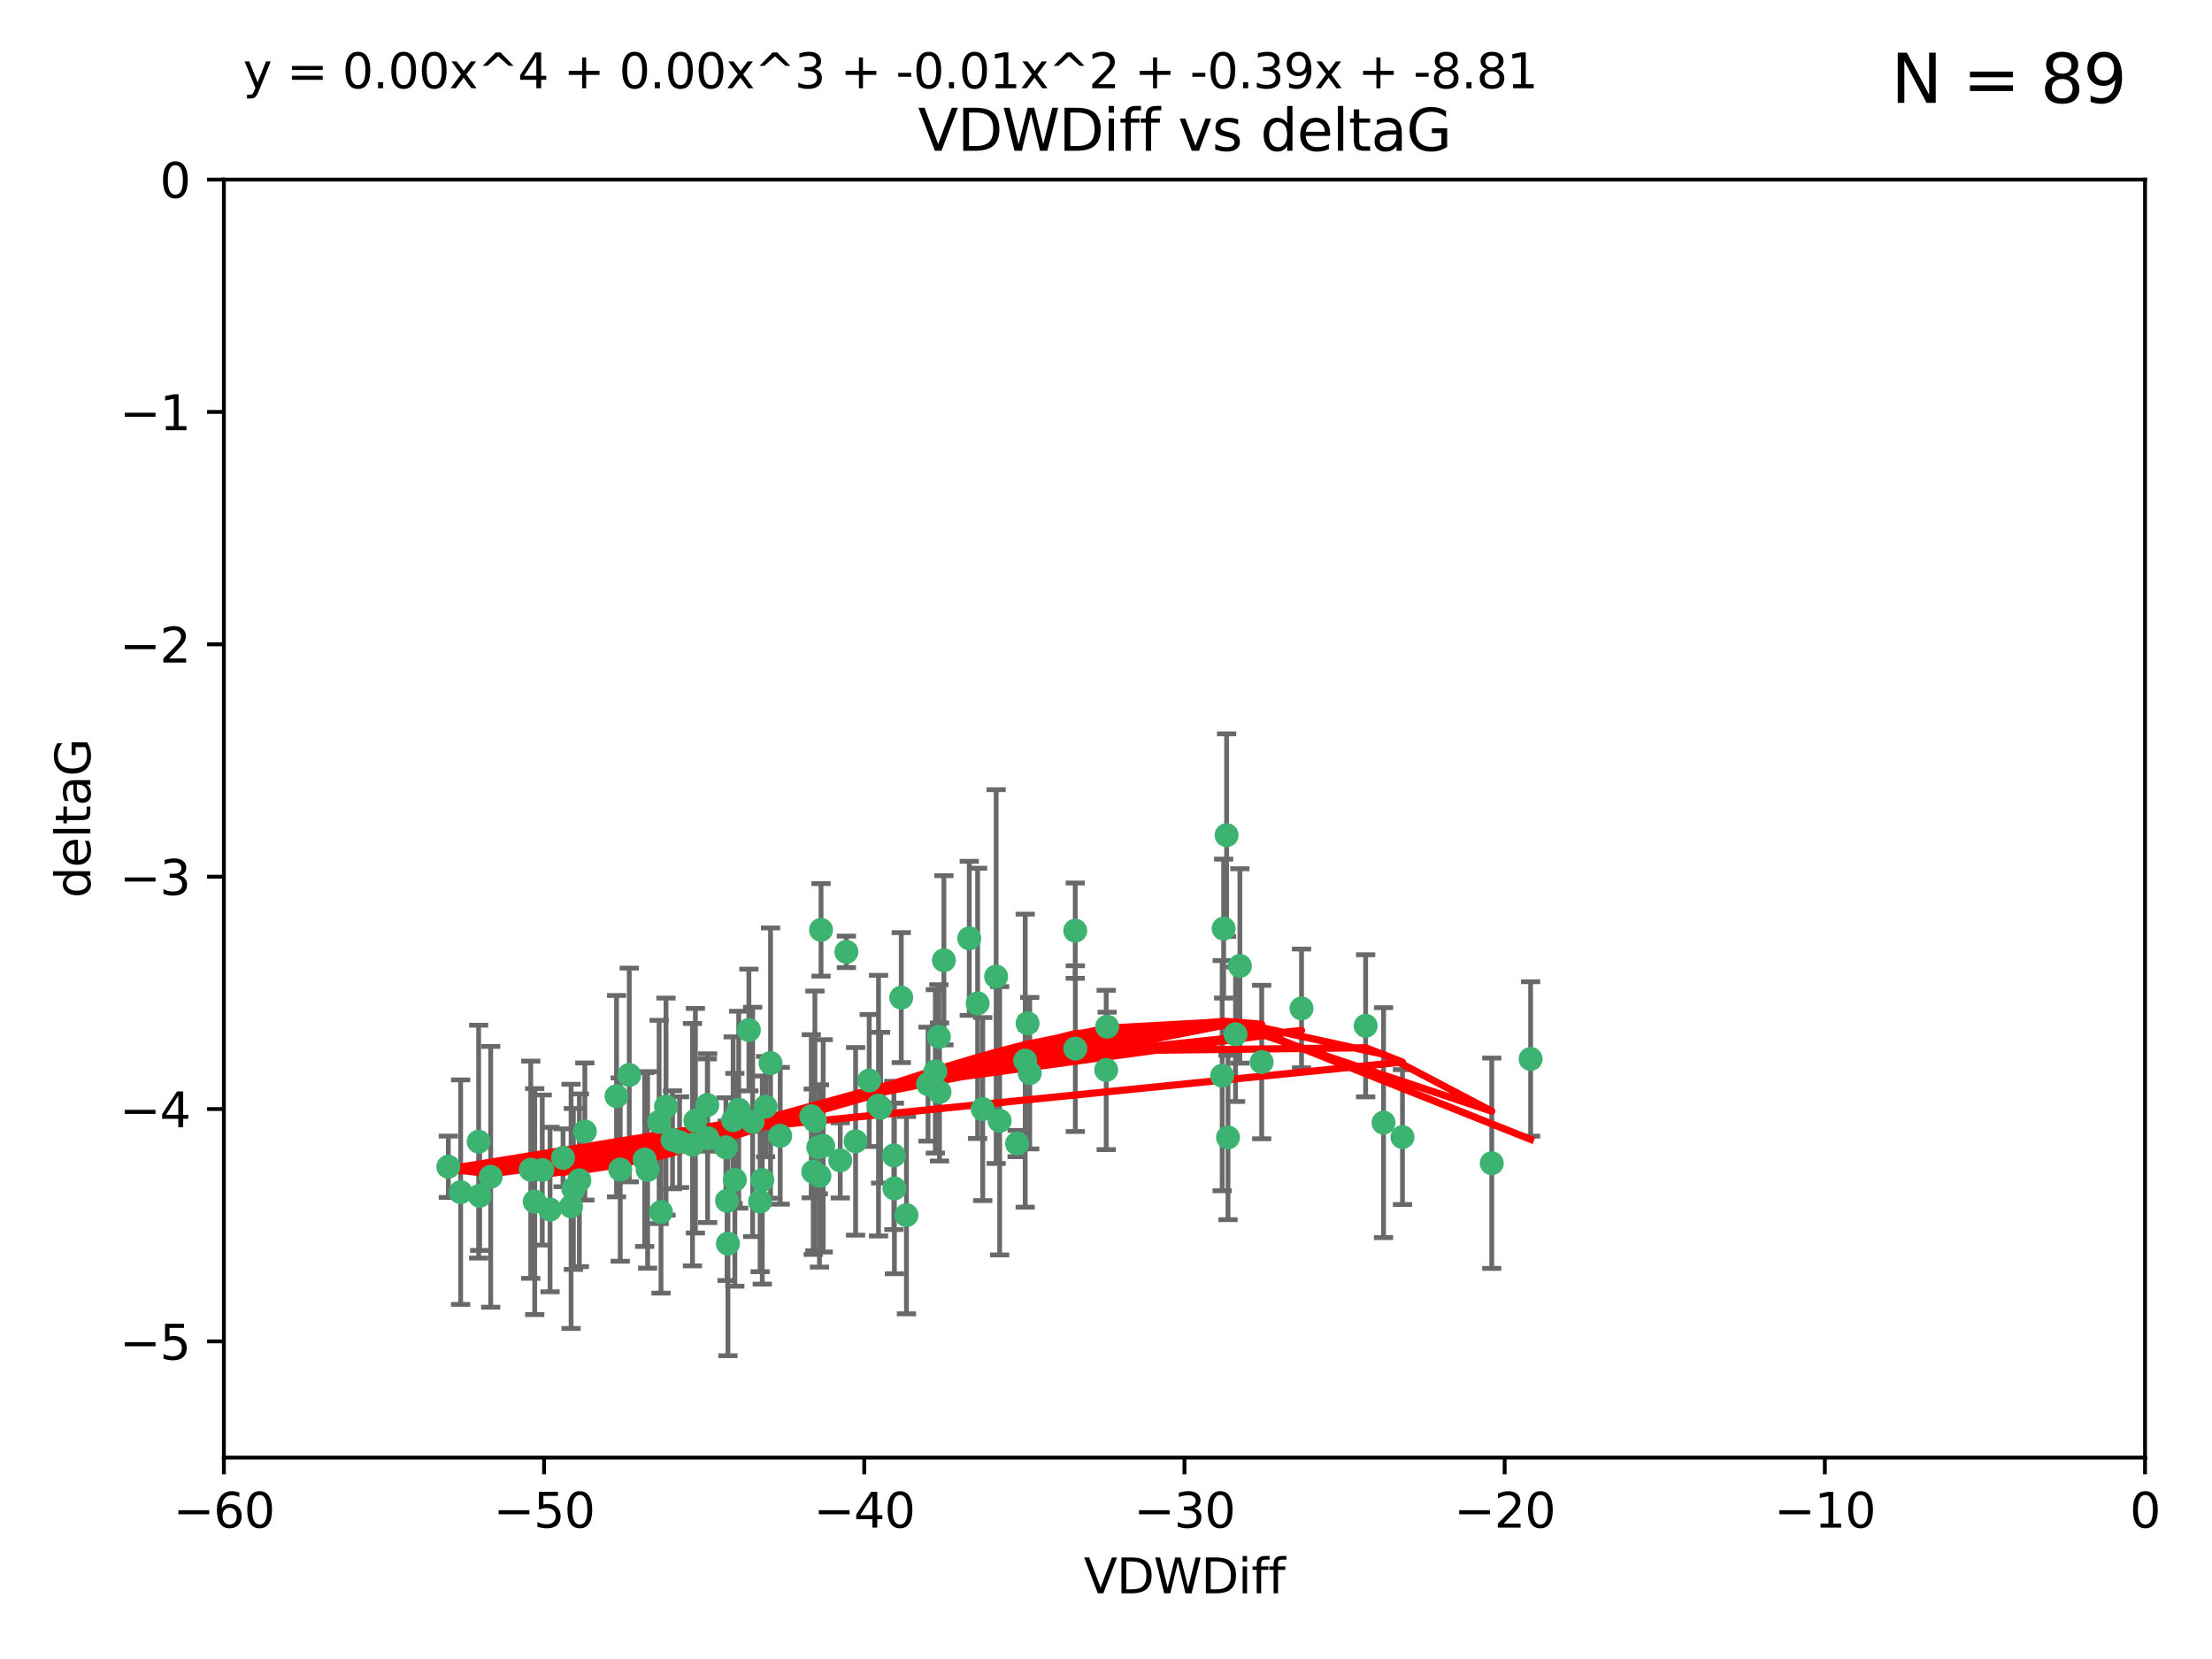 <?xml version="1.0" encoding="utf-8" standalone="no"?>
<!DOCTYPE svg PUBLIC "-//W3C//DTD SVG 1.1//EN"
  "http://www.w3.org/Graphics/SVG/1.1/DTD/svg11.dtd">
<svg xmlns:xlink="http://www.w3.org/1999/xlink" width="460.8pt" height="345.6pt" viewBox="0 0 460.8 345.6" xmlns="http://www.w3.org/2000/svg" version="1.1">
 <defs>
  <style type="text/css">*{stroke-linejoin: round; stroke-linecap: butt}</style>
 </defs>
 <g id="figure_1">
  <g id="patch_1">
   <path d="M 0 345.6 
L 460.8 345.6 
L 460.8 0 
L 0 0 
z
" style="fill: #ffffff"/>
  </g>
  <g id="axes_1">
   <g id="patch_2">
    <path d="M 46.64 303.64 
L 446.85 303.64 
L 446.85 37.411 
L 46.64 37.411 
z
" style="fill: #ffffff"/>
   </g>
   <g id="PathCollection_1">
    <defs>
     <path id="m2d67f88e1f" d="M 0 1.118 
C 0.297 1.118 0.581 1 0.791 0.791 
C 1 0.581 1.118 0.297 1.118 0 
C 1.118 -0.297 1 -0.581 0.791 -0.791 
C 0.581 -1 0.297 -1.118 0 -1.118 
C -0.297 -1.118 -0.581 -1 -0.791 -0.791 
C -1 -0.581 -1.118 -0.297 -1.118 0 
C -1.118 0.297 -1 0.581 -0.791 0.791 
C -0.581 1 -0.297 1.118 0 1.118 
z
" style="stroke: #3cb371"/>
    </defs>
    <g clip-path="url(#pfa4082908b)">
     <use xlink:href="#m2d67f88e1f" x="151.221" y="239.011" style="fill: #3cb371; stroke: #3cb371"/>
     <use xlink:href="#m2d67f88e1f" x="111.391" y="250.316" style="fill: #3cb371; stroke: #3cb371"/>
     <use xlink:href="#m2d67f88e1f" x="120.692" y="245.88" style="fill: #3cb371; stroke: #3cb371"/>
     <use xlink:href="#m2d67f88e1f" x="128.438" y="228.355" style="fill: #3cb371; stroke: #3cb371"/>
     <use xlink:href="#m2d67f88e1f" x="153.89" y="231.167" style="fill: #3cb371; stroke: #3cb371"/>
     <use xlink:href="#m2d67f88e1f" x="95.96" y="248.347" style="fill: #3cb371; stroke: #3cb371"/>
     <use xlink:href="#m2d67f88e1f" x="147.41" y="237.101" style="fill: #3cb371; stroke: #3cb371"/>
     <use xlink:href="#m2d67f88e1f" x="144.255" y="238.455" style="fill: #3cb371; stroke: #3cb371"/>
     <use xlink:href="#m2d67f88e1f" x="102.222" y="245.151" style="fill: #3cb371; stroke: #3cb371"/>
     <use xlink:href="#m2d67f88e1f" x="93.393" y="243.057" style="fill: #3cb371; stroke: #3cb371"/>
     <use xlink:href="#m2d67f88e1f" x="170.466" y="239.012" style="fill: #3cb371; stroke: #3cb371"/>
     <use xlink:href="#m2d67f88e1f" x="186.325" y="247.575" style="fill: #3cb371; stroke: #3cb371"/>
     <use xlink:href="#m2d67f88e1f" x="170.71" y="244.971" style="fill: #3cb371; stroke: #3cb371"/>
     <use xlink:href="#m2d67f88e1f" x="99.927" y="249.096" style="fill: #3cb371; stroke: #3cb371"/>
     <use xlink:href="#m2d67f88e1f" x="152.724" y="233.364" style="fill: #3cb371; stroke: #3cb371"/>
     <use xlink:href="#m2d67f88e1f" x="151.46" y="250.142" style="fill: #3cb371; stroke: #3cb371"/>
     <use xlink:href="#m2d67f88e1f" x="129.205" y="243.641" style="fill: #3cb371; stroke: #3cb371"/>
     <use xlink:href="#m2d67f88e1f" x="114.586" y="251.967" style="fill: #3cb371; stroke: #3cb371"/>
     <use xlink:href="#m2d67f88e1f" x="160.515" y="221.462" style="fill: #3cb371; stroke: #3cb371"/>
     <use xlink:href="#m2d67f88e1f" x="181.071" y="225.088" style="fill: #3cb371; stroke: #3cb371"/>
     <use xlink:href="#m2d67f88e1f" x="169.007" y="232.534" style="fill: #3cb371; stroke: #3cb371"/>
     <use xlink:href="#m2d67f88e1f" x="169.761" y="233.502" style="fill: #3cb371; stroke: #3cb371"/>
     <use xlink:href="#m2d67f88e1f" x="138.74" y="230.526" style="fill: #3cb371; stroke: #3cb371"/>
     <use xlink:href="#m2d67f88e1f" x="134.295" y="241.556" style="fill: #3cb371; stroke: #3cb371"/>
     <use xlink:href="#m2d67f88e1f" x="140.098" y="237.443" style="fill: #3cb371; stroke: #3cb371"/>
     <use xlink:href="#m2d67f88e1f" x="110.566" y="243.675" style="fill: #3cb371; stroke: #3cb371"/>
     <use xlink:href="#m2d67f88e1f" x="162.533" y="236.602" style="fill: #3cb371; stroke: #3cb371"/>
     <use xlink:href="#m2d67f88e1f" x="99.711" y="237.823" style="fill: #3cb371; stroke: #3cb371"/>
     <use xlink:href="#m2d67f88e1f" x="171.486" y="238.695" style="fill: #3cb371; stroke: #3cb371"/>
     <use xlink:href="#m2d67f88e1f" x="186.209" y="240.695" style="fill: #3cb371; stroke: #3cb371"/>
     <use xlink:href="#m2d67f88e1f" x="119.448" y="247.682" style="fill: #3cb371; stroke: #3cb371"/>
     <use xlink:href="#m2d67f88e1f" x="118.968" y="251.31" style="fill: #3cb371; stroke: #3cb371"/>
     <use xlink:href="#m2d67f88e1f" x="131.089" y="223.937" style="fill: #3cb371; stroke: #3cb371"/>
     <use xlink:href="#m2d67f88e1f" x="112.961" y="243.739" style="fill: #3cb371; stroke: #3cb371"/>
     <use xlink:href="#m2d67f88e1f" x="134.911" y="243.713" style="fill: #3cb371; stroke: #3cb371"/>
     <use xlink:href="#m2d67f88e1f" x="158.798" y="245.83" style="fill: #3cb371; stroke: #3cb371"/>
     <use xlink:href="#m2d67f88e1f" x="156.79" y="233.712" style="fill: #3cb371; stroke: #3cb371"/>
     <use xlink:href="#m2d67f88e1f" x="156.007" y="214.57" style="fill: #3cb371; stroke: #3cb371"/>
     <use xlink:href="#m2d67f88e1f" x="175.035" y="241.73" style="fill: #3cb371; stroke: #3cb371"/>
     <use xlink:href="#m2d67f88e1f" x="141.568" y="237.937" style="fill: #3cb371; stroke: #3cb371"/>
     <use xlink:href="#m2d67f88e1f" x="171.035" y="193.709" style="fill: #3cb371; stroke: #3cb371"/>
     <use xlink:href="#m2d67f88e1f" x="153.083" y="245.769" style="fill: #3cb371; stroke: #3cb371"/>
     <use xlink:href="#m2d67f88e1f" x="121.832" y="235.714" style="fill: #3cb371; stroke: #3cb371"/>
     <use xlink:href="#m2d67f88e1f" x="169.413" y="244.088" style="fill: #3cb371; stroke: #3cb371"/>
     <use xlink:href="#m2d67f88e1f" x="151.644" y="259.074" style="fill: #3cb371; stroke: #3cb371"/>
     <use xlink:href="#m2d67f88e1f" x="144.861" y="233.462" style="fill: #3cb371; stroke: #3cb371"/>
     <use xlink:href="#m2d67f88e1f" x="117.288" y="241.193" style="fill: #3cb371; stroke: #3cb371"/>
     <use xlink:href="#m2d67f88e1f" x="137.308" y="233.723" style="fill: #3cb371; stroke: #3cb371"/>
     <use xlink:href="#m2d67f88e1f" x="137.699" y="252.481" style="fill: #3cb371; stroke: #3cb371"/>
     <use xlink:href="#m2d67f88e1f" x="158.341" y="250.302" style="fill: #3cb371; stroke: #3cb371"/>
     <use xlink:href="#m2d67f88e1f" x="214.511" y="223.559" style="fill: #3cb371; stroke: #3cb371"/>
     <use xlink:href="#m2d67f88e1f" x="201.915" y="195.473" style="fill: #3cb371; stroke: #3cb371"/>
     <use xlink:href="#m2d67f88e1f" x="223.993" y="193.873" style="fill: #3cb371; stroke: #3cb371"/>
     <use xlink:href="#m2d67f88e1f" x="254.907" y="193.444" style="fill: #3cb371; stroke: #3cb371"/>
     <use xlink:href="#m2d67f88e1f" x="183.012" y="230.324" style="fill: #3cb371; stroke: #3cb371"/>
     <use xlink:href="#m2d67f88e1f" x="211.88" y="238.222" style="fill: #3cb371; stroke: #3cb371"/>
     <use xlink:href="#m2d67f88e1f" x="195.715" y="227.477" style="fill: #3cb371; stroke: #3cb371"/>
     <use xlink:href="#m2d67f88e1f" x="178.237" y="237.76" style="fill: #3cb371; stroke: #3cb371"/>
     <use xlink:href="#m2d67f88e1f" x="188.828" y="253.138" style="fill: #3cb371; stroke: #3cb371"/>
     <use xlink:href="#m2d67f88e1f" x="224.011" y="218.451" style="fill: #3cb371; stroke: #3cb371"/>
     <use xlink:href="#m2d67f88e1f" x="193.329" y="225.849" style="fill: #3cb371; stroke: #3cb371"/>
     <use xlink:href="#m2d67f88e1f" x="147.343" y="230.202" style="fill: #3cb371; stroke: #3cb371"/>
     <use xlink:href="#m2d67f88e1f" x="204.72" y="231.04" style="fill: #3cb371; stroke: #3cb371"/>
     <use xlink:href="#m2d67f88e1f" x="183.443" y="230.756" style="fill: #3cb371; stroke: #3cb371"/>
     <use xlink:href="#m2d67f88e1f" x="271.132" y="210.077" style="fill: #3cb371; stroke: #3cb371"/>
     <use xlink:href="#m2d67f88e1f" x="195.583" y="215.989" style="fill: #3cb371; stroke: #3cb371"/>
     <use xlink:href="#m2d67f88e1f" x="196.632" y="200.046" style="fill: #3cb371; stroke: #3cb371"/>
     <use xlink:href="#m2d67f88e1f" x="207.515" y="203.435" style="fill: #3cb371; stroke: #3cb371"/>
     <use xlink:href="#m2d67f88e1f" x="284.491" y="213.695" style="fill: #3cb371; stroke: #3cb371"/>
     <use xlink:href="#m2d67f88e1f" x="292.162" y="236.875" style="fill: #3cb371; stroke: #3cb371"/>
     <use xlink:href="#m2d67f88e1f" x="159.489" y="230.536" style="fill: #3cb371; stroke: #3cb371"/>
     <use xlink:href="#m2d67f88e1f" x="230.445" y="222.895" style="fill: #3cb371; stroke: #3cb371"/>
     <use xlink:href="#m2d67f88e1f" x="213.569" y="220.951" style="fill: #3cb371; stroke: #3cb371"/>
     <use xlink:href="#m2d67f88e1f" x="176.321" y="198.286" style="fill: #3cb371; stroke: #3cb371"/>
     <use xlink:href="#m2d67f88e1f" x="258.292" y="201.223" style="fill: #3cb371; stroke: #3cb371"/>
     <use xlink:href="#m2d67f88e1f" x="194.849" y="223.183" style="fill: #3cb371; stroke: #3cb371"/>
     <use xlink:href="#m2d67f88e1f" x="203.66" y="209.019" style="fill: #3cb371; stroke: #3cb371"/>
     <use xlink:href="#m2d67f88e1f" x="187.751" y="207.82" style="fill: #3cb371; stroke: #3cb371"/>
     <use xlink:href="#m2d67f88e1f" x="214.061" y="213.179" style="fill: #3cb371; stroke: #3cb371"/>
     <use xlink:href="#m2d67f88e1f" x="208.249" y="233.481" style="fill: #3cb371; stroke: #3cb371"/>
     <use xlink:href="#m2d67f88e1f" x="255.522" y="173.979" style="fill: #3cb371; stroke: #3cb371"/>
     <use xlink:href="#m2d67f88e1f" x="262.833" y="221.242" style="fill: #3cb371; stroke: #3cb371"/>
     <use xlink:href="#m2d67f88e1f" x="230.642" y="213.868" style="fill: #3cb371; stroke: #3cb371"/>
     <use xlink:href="#m2d67f88e1f" x="255.816" y="236.948" style="fill: #3cb371; stroke: #3cb371"/>
     <use xlink:href="#m2d67f88e1f" x="254.602" y="224.085" style="fill: #3cb371; stroke: #3cb371"/>
     <use xlink:href="#m2d67f88e1f" x="310.762" y="242.322" style="fill: #3cb371; stroke: #3cb371"/>
     <use xlink:href="#m2d67f88e1f" x="288.215" y="233.861" style="fill: #3cb371; stroke: #3cb371"/>
     <use xlink:href="#m2d67f88e1f" x="257.384" y="215.451" style="fill: #3cb371; stroke: #3cb371"/>
     <use xlink:href="#m2d67f88e1f" x="318.857" y="220.6" style="fill: #3cb371; stroke: #3cb371"/>
    </g>
   </g>
   <g id="matplotlib.axis_1">
    <g id="xtick_1">
     <g id="line2d_1">
      <defs>
       <path id="m249fbb1def" d="M 0 0 
L 0 3.5 
" style="stroke: #000000; stroke-width: 0.8"/>
      </defs>
      <g>
       <use xlink:href="#m249fbb1def" x="46.64" y="303.64" style="stroke: #000000; stroke-width: 0.8"/>
      </g>
     </g>
     <g id="text_1">
      <!-- −60 -->
      <g transform="translate(36.088 318.238)scale(0.1 -0.1)">
       <defs>
        <path id="DejaVuSans-2212" d="M 678 2272 
L 4684 2272 
L 4684 1741 
L 678 1741 
L 678 2272 
z
" transform="scale(0.016)"/>
        <path id="DejaVuSans-36" d="M 2113 2584 
Q 1688 2584 1439 2293 
Q 1191 2003 1191 1497 
Q 1191 994 1439 701 
Q 1688 409 2113 409 
Q 2538 409 2786 701 
Q 3034 994 3034 1497 
Q 3034 2003 2786 2293 
Q 2538 2584 2113 2584 
z
M 3366 4563 
L 3366 3988 
Q 3128 4100 2886 4159 
Q 2644 4219 2406 4219 
Q 1781 4219 1451 3797 
Q 1122 3375 1075 2522 
Q 1259 2794 1537 2939 
Q 1816 3084 2150 3084 
Q 2853 3084 3261 2657 
Q 3669 2231 3669 1497 
Q 3669 778 3244 343 
Q 2819 -91 2113 -91 
Q 1303 -91 875 529 
Q 447 1150 447 2328 
Q 447 3434 972 4092 
Q 1497 4750 2381 4750 
Q 2619 4750 2861 4703 
Q 3103 4656 3366 4563 
z
" transform="scale(0.016)"/>
        <path id="DejaVuSans-30" d="M 2034 4250 
Q 1547 4250 1301 3770 
Q 1056 3291 1056 2328 
Q 1056 1369 1301 889 
Q 1547 409 2034 409 
Q 2525 409 2770 889 
Q 3016 1369 3016 2328 
Q 3016 3291 2770 3770 
Q 2525 4250 2034 4250 
z
M 2034 4750 
Q 2819 4750 3233 4129 
Q 3647 3509 3647 2328 
Q 3647 1150 3233 529 
Q 2819 -91 2034 -91 
Q 1250 -91 836 529 
Q 422 1150 422 2328 
Q 422 3509 836 4129 
Q 1250 4750 2034 4750 
z
" transform="scale(0.016)"/>
       </defs>
       <use xlink:href="#DejaVuSans-2212"/>
       <use xlink:href="#DejaVuSans-36" x="83.789"/>
       <use xlink:href="#DejaVuSans-30" x="147.412"/>
      </g>
     </g>
    </g>
    <g id="xtick_2">
     <g id="line2d_2">
      <g>
       <use xlink:href="#m249fbb1def" x="113.342" y="303.64" style="stroke: #000000; stroke-width: 0.8"/>
      </g>
     </g>
     <g id="text_2">
      <!-- −50 -->
      <g transform="translate(102.789 318.238)scale(0.1 -0.1)">
       <defs>
        <path id="DejaVuSans-35" d="M 691 4666 
L 3169 4666 
L 3169 4134 
L 1269 4134 
L 1269 2991 
Q 1406 3038 1543 3061 
Q 1681 3084 1819 3084 
Q 2600 3084 3056 2656 
Q 3513 2228 3513 1497 
Q 3513 744 3044 326 
Q 2575 -91 1722 -91 
Q 1428 -91 1123 -41 
Q 819 9 494 109 
L 494 744 
Q 775 591 1075 516 
Q 1375 441 1709 441 
Q 2250 441 2565 725 
Q 2881 1009 2881 1497 
Q 2881 1984 2565 2268 
Q 2250 2553 1709 2553 
Q 1456 2553 1204 2497 
Q 953 2441 691 2322 
L 691 4666 
z
" transform="scale(0.016)"/>
       </defs>
       <use xlink:href="#DejaVuSans-2212"/>
       <use xlink:href="#DejaVuSans-35" x="83.789"/>
       <use xlink:href="#DejaVuSans-30" x="147.412"/>
      </g>
     </g>
    </g>
    <g id="xtick_3">
     <g id="line2d_3">
      <g>
       <use xlink:href="#m249fbb1def" x="180.043" y="303.64" style="stroke: #000000; stroke-width: 0.8"/>
      </g>
     </g>
     <g id="text_3">
      <!-- −40 -->
      <g transform="translate(169.491 318.238)scale(0.1 -0.1)">
       <defs>
        <path id="DejaVuSans-34" d="M 2419 4116 
L 825 1625 
L 2419 1625 
L 2419 4116 
z
M 2253 4666 
L 3047 4666 
L 3047 1625 
L 3713 1625 
L 3713 1100 
L 3047 1100 
L 3047 0 
L 2419 0 
L 2419 1100 
L 313 1100 
L 313 1709 
L 2253 4666 
z
" transform="scale(0.016)"/>
       </defs>
       <use xlink:href="#DejaVuSans-2212"/>
       <use xlink:href="#DejaVuSans-34" x="83.789"/>
       <use xlink:href="#DejaVuSans-30" x="147.412"/>
      </g>
     </g>
    </g>
    <g id="xtick_4">
     <g id="line2d_4">
      <g>
       <use xlink:href="#m249fbb1def" x="246.745" y="303.64" style="stroke: #000000; stroke-width: 0.8"/>
      </g>
     </g>
     <g id="text_4">
      <!-- −30 -->
      <g transform="translate(236.193 318.238)scale(0.1 -0.1)">
       <defs>
        <path id="DejaVuSans-33" d="M 2597 2516 
Q 3050 2419 3304 2112 
Q 3559 1806 3559 1356 
Q 3559 666 3084 287 
Q 2609 -91 1734 -91 
Q 1441 -91 1130 -33 
Q 819 25 488 141 
L 488 750 
Q 750 597 1062 519 
Q 1375 441 1716 441 
Q 2309 441 2620 675 
Q 2931 909 2931 1356 
Q 2931 1769 2642 2001 
Q 2353 2234 1838 2234 
L 1294 2234 
L 1294 2753 
L 1863 2753 
Q 2328 2753 2575 2939 
Q 2822 3125 2822 3475 
Q 2822 3834 2567 4026 
Q 2313 4219 1838 4219 
Q 1578 4219 1281 4162 
Q 984 4106 628 3988 
L 628 4550 
Q 988 4650 1302 4700 
Q 1616 4750 1894 4750 
Q 2613 4750 3031 4423 
Q 3450 4097 3450 3541 
Q 3450 3153 3228 2886 
Q 3006 2619 2597 2516 
z
" transform="scale(0.016)"/>
       </defs>
       <use xlink:href="#DejaVuSans-2212"/>
       <use xlink:href="#DejaVuSans-33" x="83.789"/>
       <use xlink:href="#DejaVuSans-30" x="147.412"/>
      </g>
     </g>
    </g>
    <g id="xtick_5">
     <g id="line2d_5">
      <g>
       <use xlink:href="#m249fbb1def" x="313.447" y="303.64" style="stroke: #000000; stroke-width: 0.8"/>
      </g>
     </g>
     <g id="text_5">
      <!-- −20 -->
      <g transform="translate(302.894 318.238)scale(0.1 -0.1)">
       <defs>
        <path id="DejaVuSans-32" d="M 1228 531 
L 3431 531 
L 3431 0 
L 469 0 
L 469 531 
Q 828 903 1448 1529 
Q 2069 2156 2228 2338 
Q 2531 2678 2651 2914 
Q 2772 3150 2772 3378 
Q 2772 3750 2511 3984 
Q 2250 4219 1831 4219 
Q 1534 4219 1204 4116 
Q 875 4013 500 3803 
L 500 4441 
Q 881 4594 1212 4672 
Q 1544 4750 1819 4750 
Q 2544 4750 2975 4387 
Q 3406 4025 3406 3419 
Q 3406 3131 3298 2873 
Q 3191 2616 2906 2266 
Q 2828 2175 2409 1742 
Q 1991 1309 1228 531 
z
" transform="scale(0.016)"/>
       </defs>
       <use xlink:href="#DejaVuSans-2212"/>
       <use xlink:href="#DejaVuSans-32" x="83.789"/>
       <use xlink:href="#DejaVuSans-30" x="147.412"/>
      </g>
     </g>
    </g>
    <g id="xtick_6">
     <g id="line2d_6">
      <g>
       <use xlink:href="#m249fbb1def" x="380.148" y="303.64" style="stroke: #000000; stroke-width: 0.8"/>
      </g>
     </g>
     <g id="text_6">
      <!-- −10 -->
      <g transform="translate(369.596 318.238)scale(0.1 -0.1)">
       <defs>
        <path id="DejaVuSans-31" d="M 794 531 
L 1825 531 
L 1825 4091 
L 703 3866 
L 703 4441 
L 1819 4666 
L 2450 4666 
L 2450 531 
L 3481 531 
L 3481 0 
L 794 0 
L 794 531 
z
" transform="scale(0.016)"/>
       </defs>
       <use xlink:href="#DejaVuSans-2212"/>
       <use xlink:href="#DejaVuSans-31" x="83.789"/>
       <use xlink:href="#DejaVuSans-30" x="147.412"/>
      </g>
     </g>
    </g>
    <g id="xtick_7">
     <g id="line2d_7">
      <g>
       <use xlink:href="#m249fbb1def" x="446.85" y="303.64" style="stroke: #000000; stroke-width: 0.8"/>
      </g>
     </g>
     <g id="text_7">
      <!-- 0 -->
      <g transform="translate(443.669 318.238)scale(0.1 -0.1)">
       <use xlink:href="#DejaVuSans-30"/>
      </g>
     </g>
    </g>
    <g id="text_8">
     <!-- VDWDiff -->
     <g transform="translate(225.772 331.917)scale(0.1 -0.1)">
      <defs>
       <path id="DejaVuSans-56" d="M 1831 0 
L 50 4666 
L 709 4666 
L 2188 738 
L 3669 4666 
L 4325 4666 
L 2547 0 
L 1831 0 
z
" transform="scale(0.016)"/>
       <path id="DejaVuSans-44" d="M 1259 4147 
L 1259 519 
L 2022 519 
Q 2988 519 3436 956 
Q 3884 1394 3884 2338 
Q 3884 3275 3436 3711 
Q 2988 4147 2022 4147 
L 1259 4147 
z
M 628 4666 
L 1925 4666 
Q 3281 4666 3915 4102 
Q 4550 3538 4550 2338 
Q 4550 1131 3912 565 
Q 3275 0 1925 0 
L 628 0 
L 628 4666 
z
" transform="scale(0.016)"/>
       <path id="DejaVuSans-57" d="M 213 4666 
L 850 4666 
L 1831 722 
L 2809 4666 
L 3519 4666 
L 4500 722 
L 5478 4666 
L 6119 4666 
L 4947 0 
L 4153 0 
L 3169 4050 
L 2175 0 
L 1381 0 
L 213 4666 
z
" transform="scale(0.016)"/>
       <path id="DejaVuSans-69" d="M 603 3500 
L 1178 3500 
L 1178 0 
L 603 0 
L 603 3500 
z
M 603 4863 
L 1178 4863 
L 1178 4134 
L 603 4134 
L 603 4863 
z
" transform="scale(0.016)"/>
       <path id="DejaVuSans-66" d="M 2375 4863 
L 2375 4384 
L 1825 4384 
Q 1516 4384 1395 4259 
Q 1275 4134 1275 3809 
L 1275 3500 
L 2222 3500 
L 2222 3053 
L 1275 3053 
L 1275 0 
L 697 0 
L 697 3053 
L 147 3053 
L 147 3500 
L 697 3500 
L 697 3744 
Q 697 4328 969 4595 
Q 1241 4863 1831 4863 
L 2375 4863 
z
" transform="scale(0.016)"/>
      </defs>
      <use xlink:href="#DejaVuSans-56"/>
      <use xlink:href="#DejaVuSans-44" x="68.408"/>
      <use xlink:href="#DejaVuSans-57" x="145.41"/>
      <use xlink:href="#DejaVuSans-44" x="244.287"/>
      <use xlink:href="#DejaVuSans-69" x="321.289"/>
      <use xlink:href="#DejaVuSans-66" x="349.072"/>
      <use xlink:href="#DejaVuSans-66" x="384.277"/>
     </g>
    </g>
   </g>
   <g id="matplotlib.axis_2">
    <g id="ytick_1">
     <g id="line2d_8">
      <defs>
       <path id="md23d846fbd" d="M 0 0 
L -3.5 0 
" style="stroke: #000000; stroke-width: 0.8"/>
      </defs>
      <g>
       <use xlink:href="#md23d846fbd" x="46.64" y="279.437" style="stroke: #000000; stroke-width: 0.8"/>
      </g>
     </g>
     <g id="text_9">
      <!-- −5 -->
      <g transform="translate(24.898 283.237)scale(0.1 -0.1)">
       <use xlink:href="#DejaVuSans-2212"/>
       <use xlink:href="#DejaVuSans-35" x="83.789"/>
      </g>
     </g>
    </g>
    <g id="ytick_2">
     <g id="line2d_9">
      <g>
       <use xlink:href="#md23d846fbd" x="46.64" y="231.032" style="stroke: #000000; stroke-width: 0.8"/>
      </g>
     </g>
     <g id="text_10">
      <!-- −4 -->
      <g transform="translate(24.898 234.831)scale(0.1 -0.1)">
       <use xlink:href="#DejaVuSans-2212"/>
       <use xlink:href="#DejaVuSans-34" x="83.789"/>
      </g>
     </g>
    </g>
    <g id="ytick_3">
     <g id="line2d_10">
      <g>
       <use xlink:href="#md23d846fbd" x="46.64" y="182.627" style="stroke: #000000; stroke-width: 0.8"/>
      </g>
     </g>
     <g id="text_11">
      <!-- −3 -->
      <g transform="translate(24.898 186.426)scale(0.1 -0.1)">
       <use xlink:href="#DejaVuSans-2212"/>
       <use xlink:href="#DejaVuSans-33" x="83.789"/>
      </g>
     </g>
    </g>
    <g id="ytick_4">
     <g id="line2d_11">
      <g>
       <use xlink:href="#md23d846fbd" x="46.64" y="134.222" style="stroke: #000000; stroke-width: 0.8"/>
      </g>
     </g>
     <g id="text_12">
      <!-- −2 -->
      <g transform="translate(24.898 138.021)scale(0.1 -0.1)">
       <use xlink:href="#DejaVuSans-2212"/>
       <use xlink:href="#DejaVuSans-32" x="83.789"/>
      </g>
     </g>
    </g>
    <g id="ytick_5">
     <g id="line2d_12">
      <g>
       <use xlink:href="#md23d846fbd" x="46.64" y="85.816" style="stroke: #000000; stroke-width: 0.8"/>
      </g>
     </g>
     <g id="text_13">
      <!-- −1 -->
      <g transform="translate(24.898 89.616)scale(0.1 -0.1)">
       <use xlink:href="#DejaVuSans-2212"/>
       <use xlink:href="#DejaVuSans-31" x="83.789"/>
      </g>
     </g>
    </g>
    <g id="ytick_6">
     <g id="line2d_13">
      <g>
       <use xlink:href="#md23d846fbd" x="46.64" y="37.411" style="stroke: #000000; stroke-width: 0.8"/>
      </g>
     </g>
     <g id="text_14">
      <!-- 0 -->
      <g transform="translate(33.278 41.21)scale(0.1 -0.1)">
       <use xlink:href="#DejaVuSans-30"/>
      </g>
     </g>
    </g>
    <g id="text_15">
     <!-- deltaG -->
     <g transform="translate(18.818 187.064)rotate(-90)scale(0.1 -0.1)">
      <defs>
       <path id="DejaVuSans-64" d="M 2906 2969 
L 2906 4863 
L 3481 4863 
L 3481 0 
L 2906 0 
L 2906 525 
Q 2725 213 2448 61 
Q 2172 -91 1784 -91 
Q 1150 -91 751 415 
Q 353 922 353 1747 
Q 353 2572 751 3078 
Q 1150 3584 1784 3584 
Q 2172 3584 2448 3432 
Q 2725 3281 2906 2969 
z
M 947 1747 
Q 947 1113 1208 752 
Q 1469 391 1925 391 
Q 2381 391 2643 752 
Q 2906 1113 2906 1747 
Q 2906 2381 2643 2742 
Q 2381 3103 1925 3103 
Q 1469 3103 1208 2742 
Q 947 2381 947 1747 
z
" transform="scale(0.016)"/>
       <path id="DejaVuSans-65" d="M 3597 1894 
L 3597 1613 
L 953 1613 
Q 991 1019 1311 708 
Q 1631 397 2203 397 
Q 2534 397 2845 478 
Q 3156 559 3463 722 
L 3463 178 
Q 3153 47 2828 -22 
Q 2503 -91 2169 -91 
Q 1331 -91 842 396 
Q 353 884 353 1716 
Q 353 2575 817 3079 
Q 1281 3584 2069 3584 
Q 2775 3584 3186 3129 
Q 3597 2675 3597 1894 
z
M 3022 2063 
Q 3016 2534 2758 2815 
Q 2500 3097 2075 3097 
Q 1594 3097 1305 2825 
Q 1016 2553 972 2059 
L 3022 2063 
z
" transform="scale(0.016)"/>
       <path id="DejaVuSans-6c" d="M 603 4863 
L 1178 4863 
L 1178 0 
L 603 0 
L 603 4863 
z
" transform="scale(0.016)"/>
       <path id="DejaVuSans-74" d="M 1172 4494 
L 1172 3500 
L 2356 3500 
L 2356 3053 
L 1172 3053 
L 1172 1153 
Q 1172 725 1289 603 
Q 1406 481 1766 481 
L 2356 481 
L 2356 0 
L 1766 0 
Q 1100 0 847 248 
Q 594 497 594 1153 
L 594 3053 
L 172 3053 
L 172 3500 
L 594 3500 
L 594 4494 
L 1172 4494 
z
" transform="scale(0.016)"/>
       <path id="DejaVuSans-61" d="M 2194 1759 
Q 1497 1759 1228 1600 
Q 959 1441 959 1056 
Q 959 750 1161 570 
Q 1363 391 1709 391 
Q 2188 391 2477 730 
Q 2766 1069 2766 1631 
L 2766 1759 
L 2194 1759 
z
M 3341 1997 
L 3341 0 
L 2766 0 
L 2766 531 
Q 2569 213 2275 61 
Q 1981 -91 1556 -91 
Q 1019 -91 701 211 
Q 384 513 384 1019 
Q 384 1609 779 1909 
Q 1175 2209 1959 2209 
L 2766 2209 
L 2766 2266 
Q 2766 2663 2505 2880 
Q 2244 3097 1772 3097 
Q 1472 3097 1187 3025 
Q 903 2953 641 2809 
L 641 3341 
Q 956 3463 1253 3523 
Q 1550 3584 1831 3584 
Q 2591 3584 2966 3190 
Q 3341 2797 3341 1997 
z
" transform="scale(0.016)"/>
       <path id="DejaVuSans-47" d="M 3809 666 
L 3809 1919 
L 2778 1919 
L 2778 2438 
L 4434 2438 
L 4434 434 
Q 4069 175 3628 42 
Q 3188 -91 2688 -91 
Q 1594 -91 976 548 
Q 359 1188 359 2328 
Q 359 3472 976 4111 
Q 1594 4750 2688 4750 
Q 3144 4750 3555 4637 
Q 3966 4525 4313 4306 
L 4313 3634 
Q 3963 3931 3569 4081 
Q 3175 4231 2741 4231 
Q 1884 4231 1454 3753 
Q 1025 3275 1025 2328 
Q 1025 1384 1454 906 
Q 1884 428 2741 428 
Q 3075 428 3337 486 
Q 3600 544 3809 666 
z
" transform="scale(0.016)"/>
      </defs>
      <use xlink:href="#DejaVuSans-64"/>
      <use xlink:href="#DejaVuSans-65" x="63.477"/>
      <use xlink:href="#DejaVuSans-6c" x="125"/>
      <use xlink:href="#DejaVuSans-74" x="152.783"/>
      <use xlink:href="#DejaVuSans-61" x="191.992"/>
      <use xlink:href="#DejaVuSans-47" x="253.271"/>
     </g>
    </g>
   </g>
   <g id="LineCollection_1">
    <path d="M 151.221 249.332 
L 151.221 228.691 
" clip-path="url(#pfa4082908b)" style="fill: none; stroke: #696969"/>
    <path d="M 111.391 273.851 
L 111.391 226.78 
" clip-path="url(#pfa4082908b)" style="fill: none; stroke: #696969"/>
    <path d="M 120.692 263.87 
L 120.692 227.891 
" clip-path="url(#pfa4082908b)" style="fill: none; stroke: #696969"/>
    <path d="M 128.438 249.329 
L 128.438 207.382 
" clip-path="url(#pfa4082908b)" style="fill: none; stroke: #696969"/>
    <path d="M 153.89 251.678 
L 153.89 210.656 
" clip-path="url(#pfa4082908b)" style="fill: none; stroke: #696969"/>
    <path d="M 95.96 271.729 
L 95.96 224.965 
" clip-path="url(#pfa4082908b)" style="fill: none; stroke: #696969"/>
    <path d="M 147.41 254.682 
L 147.41 219.519 
" clip-path="url(#pfa4082908b)" style="fill: none; stroke: #696969"/>
    <path d="M 144.255 263.702 
L 144.255 213.208 
" clip-path="url(#pfa4082908b)" style="fill: none; stroke: #696969"/>
    <path d="M 102.222 272.312 
L 102.222 217.99 
" clip-path="url(#pfa4082908b)" style="fill: none; stroke: #696969"/>
    <path d="M 93.393 249.446 
L 93.393 236.669 
" clip-path="url(#pfa4082908b)" style="fill: none; stroke: #696969"/>
    <path d="M 170.466 248.696 
L 170.466 229.327 
" clip-path="url(#pfa4082908b)" style="fill: none; stroke: #696969"/>
    <path d="M 186.325 265.34 
L 186.325 229.81 
" clip-path="url(#pfa4082908b)" style="fill: none; stroke: #696969"/>
    <path d="M 170.71 263.96 
L 170.71 225.982 
" clip-path="url(#pfa4082908b)" style="fill: none; stroke: #696969"/>
    <path d="M 99.927 260.481 
L 99.927 237.71 
" clip-path="url(#pfa4082908b)" style="fill: none; stroke: #696969"/>
    <path d="M 152.724 250.731 
L 152.724 215.997 
" clip-path="url(#pfa4082908b)" style="fill: none; stroke: #696969"/>
    <path d="M 151.46 266.753 
L 151.46 233.531 
" clip-path="url(#pfa4082908b)" style="fill: none; stroke: #696969"/>
    <path d="M 129.205 262.737 
L 129.205 224.544 
" clip-path="url(#pfa4082908b)" style="fill: none; stroke: #696969"/>
    <path d="M 114.586 269.097 
L 114.586 234.836 
" clip-path="url(#pfa4082908b)" style="fill: none; stroke: #696969"/>
    <path d="M 160.515 249.617 
L 160.515 193.307 
" clip-path="url(#pfa4082908b)" style="fill: none; stroke: #696969"/>
    <path d="M 181.071 238.836 
L 181.071 211.34 
" clip-path="url(#pfa4082908b)" style="fill: none; stroke: #696969"/>
    <path d="M 169.007 249.526 
L 169.007 215.542 
" clip-path="url(#pfa4082908b)" style="fill: none; stroke: #696969"/>
    <path d="M 169.761 260.554 
L 169.761 206.45 
" clip-path="url(#pfa4082908b)" style="fill: none; stroke: #696969"/>
    <path d="M 138.74 253.132 
L 138.74 207.921 
" clip-path="url(#pfa4082908b)" style="fill: none; stroke: #696969"/>
    <path d="M 134.295 259.663 
L 134.295 223.449 
" clip-path="url(#pfa4082908b)" style="fill: none; stroke: #696969"/>
    <path d="M 140.098 247.65 
L 140.098 227.236 
" clip-path="url(#pfa4082908b)" style="fill: none; stroke: #696969"/>
    <path d="M 110.566 266.303 
L 110.566 221.048 
" clip-path="url(#pfa4082908b)" style="fill: none; stroke: #696969"/>
    <path d="M 162.533 250.846 
L 162.533 222.359 
" clip-path="url(#pfa4082908b)" style="fill: none; stroke: #696969"/>
    <path d="M 99.711 262.077 
L 99.711 213.568 
" clip-path="url(#pfa4082908b)" style="fill: none; stroke: #696969"/>
    <path d="M 171.486 260.812 
L 171.486 216.578 
" clip-path="url(#pfa4082908b)" style="fill: none; stroke: #696969"/>
    <path d="M 186.209 256.139 
L 186.209 225.251 
" clip-path="url(#pfa4082908b)" style="fill: none; stroke: #696969"/>
    <path d="M 119.448 264.439 
L 119.448 230.926 
" clip-path="url(#pfa4082908b)" style="fill: none; stroke: #696969"/>
    <path d="M 118.968 276.746 
L 118.968 225.873 
" clip-path="url(#pfa4082908b)" style="fill: none; stroke: #696969"/>
    <path d="M 131.089 246.2 
L 131.089 201.674 
" clip-path="url(#pfa4082908b)" style="fill: none; stroke: #696969"/>
    <path d="M 112.961 259.37 
L 112.961 228.107 
" clip-path="url(#pfa4082908b)" style="fill: none; stroke: #696969"/>
    <path d="M 134.911 264.178 
L 134.911 223.248 
" clip-path="url(#pfa4082908b)" style="fill: none; stroke: #696969"/>
    <path d="M 158.798 267.497 
L 158.798 224.162 
" clip-path="url(#pfa4082908b)" style="fill: none; stroke: #696969"/>
    <path d="M 156.79 257.598 
L 156.79 209.826 
" clip-path="url(#pfa4082908b)" style="fill: none; stroke: #696969"/>
    <path d="M 156.007 227.251 
L 156.007 201.889 
" clip-path="url(#pfa4082908b)" style="fill: none; stroke: #696969"/>
    <path d="M 175.035 249.557 
L 175.035 233.903 
" clip-path="url(#pfa4082908b)" style="fill: none; stroke: #696969"/>
    <path d="M 141.568 247.386 
L 141.568 228.488 
" clip-path="url(#pfa4082908b)" style="fill: none; stroke: #696969"/>
    <path d="M 171.035 203.348 
L 171.035 184.071 
" clip-path="url(#pfa4082908b)" style="fill: none; stroke: #696969"/>
    <path d="M 153.083 267.941 
L 153.083 223.597 
" clip-path="url(#pfa4082908b)" style="fill: none; stroke: #696969"/>
    <path d="M 121.832 250 
L 121.832 221.428 
" clip-path="url(#pfa4082908b)" style="fill: none; stroke: #696969"/>
    <path d="M 169.413 261.318 
L 169.413 226.858 
" clip-path="url(#pfa4082908b)" style="fill: none; stroke: #696969"/>
    <path d="M 151.644 282.417 
L 151.644 235.732 
" clip-path="url(#pfa4082908b)" style="fill: none; stroke: #696969"/>
    <path d="M 144.861 256.854 
L 144.861 210.07 
" clip-path="url(#pfa4082908b)" style="fill: none; stroke: #696969"/>
    <path d="M 117.288 247.22 
L 117.288 235.166 
" clip-path="url(#pfa4082908b)" style="fill: none; stroke: #696969"/>
    <path d="M 137.308 254.896 
L 137.308 212.549 
" clip-path="url(#pfa4082908b)" style="fill: none; stroke: #696969"/>
    <path d="M 137.699 269.381 
L 137.699 235.581 
" clip-path="url(#pfa4082908b)" style="fill: none; stroke: #696969"/>
    <path d="M 158.341 264.925 
L 158.341 235.679 
" clip-path="url(#pfa4082908b)" style="fill: none; stroke: #696969"/>
    <path d="M 214.511 239.336 
L 214.511 207.781 
" clip-path="url(#pfa4082908b)" style="fill: none; stroke: #696969"/>
    <path d="M 201.915 211.518 
L 201.915 179.428 
" clip-path="url(#pfa4082908b)" style="fill: none; stroke: #696969"/>
    <path d="M 223.993 203.802 
L 223.993 183.944 
" clip-path="url(#pfa4082908b)" style="fill: none; stroke: #696969"/>
    <path d="M 254.907 207.913 
L 254.907 178.974 
" clip-path="url(#pfa4082908b)" style="fill: none; stroke: #696969"/>
    <path d="M 183.012 257.471 
L 183.012 203.178 
" clip-path="url(#pfa4082908b)" style="fill: none; stroke: #696969"/>
    <path d="M 211.88 240.963 
L 211.88 235.481 
" clip-path="url(#pfa4082908b)" style="fill: none; stroke: #696969"/>
    <path d="M 195.715 241.86 
L 195.715 213.095 
" clip-path="url(#pfa4082908b)" style="fill: none; stroke: #696969"/>
    <path d="M 178.237 257.301 
L 178.237 218.218 
" clip-path="url(#pfa4082908b)" style="fill: none; stroke: #696969"/>
    <path d="M 188.828 273.691 
L 188.828 232.586 
" clip-path="url(#pfa4082908b)" style="fill: none; stroke: #696969"/>
    <path d="M 224.011 235.713 
L 224.011 201.188 
" clip-path="url(#pfa4082908b)" style="fill: none; stroke: #696969"/>
    <path d="M 193.329 237.72 
L 193.329 213.978 
" clip-path="url(#pfa4082908b)" style="fill: none; stroke: #696969"/>
    <path d="M 147.343 239.817 
L 147.343 220.587 
" clip-path="url(#pfa4082908b)" style="fill: none; stroke: #696969"/>
    <path d="M 204.72 250.104 
L 204.72 211.975 
" clip-path="url(#pfa4082908b)" style="fill: none; stroke: #696969"/>
    <path d="M 183.443 246.458 
L 183.443 215.054 
" clip-path="url(#pfa4082908b)" style="fill: none; stroke: #696969"/>
    <path d="M 271.132 222.445 
L 271.132 197.71 
" clip-path="url(#pfa4082908b)" style="fill: none; stroke: #696969"/>
    <path d="M 195.583 226.845 
L 195.583 205.133 
" clip-path="url(#pfa4082908b)" style="fill: none; stroke: #696969"/>
    <path d="M 196.632 217.668 
L 196.632 182.424 
" clip-path="url(#pfa4082908b)" style="fill: none; stroke: #696969"/>
    <path d="M 207.515 242.368 
L 207.515 164.502 
" clip-path="url(#pfa4082908b)" style="fill: none; stroke: #696969"/>
    <path d="M 284.491 228.496 
L 284.491 198.895 
" clip-path="url(#pfa4082908b)" style="fill: none; stroke: #696969"/>
    <path d="M 292.162 250.922 
L 292.162 222.829 
" clip-path="url(#pfa4082908b)" style="fill: none; stroke: #696969"/>
    <path d="M 159.489 240.987 
L 159.489 220.084 
" clip-path="url(#pfa4082908b)" style="fill: none; stroke: #696969"/>
    <path d="M 230.445 239.489 
L 230.445 206.3 
" clip-path="url(#pfa4082908b)" style="fill: none; stroke: #696969"/>
    <path d="M 213.569 251.471 
L 213.569 190.431 
" clip-path="url(#pfa4082908b)" style="fill: none; stroke: #696969"/>
    <path d="M 176.321 201.563 
L 176.321 195.009 
" clip-path="url(#pfa4082908b)" style="fill: none; stroke: #696969"/>
    <path d="M 258.292 221.468 
L 258.292 180.978 
" clip-path="url(#pfa4082908b)" style="fill: none; stroke: #696969"/>
    <path d="M 194.849 240.197 
L 194.849 206.168 
" clip-path="url(#pfa4082908b)" style="fill: none; stroke: #696969"/>
    <path d="M 203.66 237.171 
L 203.66 180.866 
" clip-path="url(#pfa4082908b)" style="fill: none; stroke: #696969"/>
    <path d="M 187.751 221.356 
L 187.751 194.285 
" clip-path="url(#pfa4082908b)" style="fill: none; stroke: #696969"/>
    <path d="M 214.061 214.388 
L 214.061 211.971 
" clip-path="url(#pfa4082908b)" style="fill: none; stroke: #696969"/>
    <path d="M 208.249 261.427 
L 208.249 205.535 
" clip-path="url(#pfa4082908b)" style="fill: none; stroke: #696969"/>
    <path d="M 255.522 195.085 
L 255.522 152.873 
" clip-path="url(#pfa4082908b)" style="fill: none; stroke: #696969"/>
    <path d="M 262.833 237.227 
L 262.833 205.257 
" clip-path="url(#pfa4082908b)" style="fill: none; stroke: #696969"/>
    <path d="M 230.642 216.881 
L 230.642 210.855 
" clip-path="url(#pfa4082908b)" style="fill: none; stroke: #696969"/>
    <path d="M 255.816 254.079 
L 255.816 219.818 
" clip-path="url(#pfa4082908b)" style="fill: none; stroke: #696969"/>
    <path d="M 254.602 248.056 
L 254.602 200.114 
" clip-path="url(#pfa4082908b)" style="fill: none; stroke: #696969"/>
    <path d="M 310.762 264.227 
L 310.762 220.417 
" clip-path="url(#pfa4082908b)" style="fill: none; stroke: #696969"/>
    <path d="M 288.215 257.815 
L 288.215 209.906 
" clip-path="url(#pfa4082908b)" style="fill: none; stroke: #696969"/>
    <path d="M 257.384 229.46 
L 257.384 201.442 
" clip-path="url(#pfa4082908b)" style="fill: none; stroke: #696969"/>
    <path d="M 318.857 236.686 
L 318.857 204.513 
" clip-path="url(#pfa4082908b)" style="fill: none; stroke: #696969"/>
   </g>
   <g id="line2d_14">
    <defs>
     <path id="mc60d7d2405" d="M 2 0 
L -2 -0 
" style="stroke: #696969"/>
    </defs>
    <g clip-path="url(#pfa4082908b)">
     <use xlink:href="#mc60d7d2405" x="151.221" y="249.332" style="fill: #696969; stroke: #696969"/>
     <use xlink:href="#mc60d7d2405" x="111.391" y="273.851" style="fill: #696969; stroke: #696969"/>
     <use xlink:href="#mc60d7d2405" x="120.692" y="263.87" style="fill: #696969; stroke: #696969"/>
     <use xlink:href="#mc60d7d2405" x="128.438" y="249.329" style="fill: #696969; stroke: #696969"/>
     <use xlink:href="#mc60d7d2405" x="153.89" y="251.678" style="fill: #696969; stroke: #696969"/>
     <use xlink:href="#mc60d7d2405" x="95.96" y="271.729" style="fill: #696969; stroke: #696969"/>
     <use xlink:href="#mc60d7d2405" x="147.41" y="254.682" style="fill: #696969; stroke: #696969"/>
     <use xlink:href="#mc60d7d2405" x="144.255" y="263.702" style="fill: #696969; stroke: #696969"/>
     <use xlink:href="#mc60d7d2405" x="102.222" y="272.312" style="fill: #696969; stroke: #696969"/>
     <use xlink:href="#mc60d7d2405" x="93.393" y="249.446" style="fill: #696969; stroke: #696969"/>
     <use xlink:href="#mc60d7d2405" x="170.466" y="248.696" style="fill: #696969; stroke: #696969"/>
     <use xlink:href="#mc60d7d2405" x="186.325" y="265.34" style="fill: #696969; stroke: #696969"/>
     <use xlink:href="#mc60d7d2405" x="170.71" y="263.96" style="fill: #696969; stroke: #696969"/>
     <use xlink:href="#mc60d7d2405" x="99.927" y="260.481" style="fill: #696969; stroke: #696969"/>
     <use xlink:href="#mc60d7d2405" x="152.724" y="250.731" style="fill: #696969; stroke: #696969"/>
     <use xlink:href="#mc60d7d2405" x="151.46" y="266.753" style="fill: #696969; stroke: #696969"/>
     <use xlink:href="#mc60d7d2405" x="129.205" y="262.737" style="fill: #696969; stroke: #696969"/>
     <use xlink:href="#mc60d7d2405" x="114.586" y="269.097" style="fill: #696969; stroke: #696969"/>
     <use xlink:href="#mc60d7d2405" x="160.515" y="249.617" style="fill: #696969; stroke: #696969"/>
     <use xlink:href="#mc60d7d2405" x="181.071" y="238.836" style="fill: #696969; stroke: #696969"/>
     <use xlink:href="#mc60d7d2405" x="169.007" y="249.526" style="fill: #696969; stroke: #696969"/>
     <use xlink:href="#mc60d7d2405" x="169.761" y="260.554" style="fill: #696969; stroke: #696969"/>
     <use xlink:href="#mc60d7d2405" x="138.74" y="253.132" style="fill: #696969; stroke: #696969"/>
     <use xlink:href="#mc60d7d2405" x="134.295" y="259.663" style="fill: #696969; stroke: #696969"/>
     <use xlink:href="#mc60d7d2405" x="140.098" y="247.65" style="fill: #696969; stroke: #696969"/>
     <use xlink:href="#mc60d7d2405" x="110.566" y="266.303" style="fill: #696969; stroke: #696969"/>
     <use xlink:href="#mc60d7d2405" x="162.533" y="250.846" style="fill: #696969; stroke: #696969"/>
     <use xlink:href="#mc60d7d2405" x="99.711" y="262.077" style="fill: #696969; stroke: #696969"/>
     <use xlink:href="#mc60d7d2405" x="171.486" y="260.812" style="fill: #696969; stroke: #696969"/>
     <use xlink:href="#mc60d7d2405" x="186.209" y="256.139" style="fill: #696969; stroke: #696969"/>
     <use xlink:href="#mc60d7d2405" x="119.448" y="264.439" style="fill: #696969; stroke: #696969"/>
     <use xlink:href="#mc60d7d2405" x="118.968" y="276.746" style="fill: #696969; stroke: #696969"/>
     <use xlink:href="#mc60d7d2405" x="131.089" y="246.2" style="fill: #696969; stroke: #696969"/>
     <use xlink:href="#mc60d7d2405" x="112.961" y="259.37" style="fill: #696969; stroke: #696969"/>
     <use xlink:href="#mc60d7d2405" x="134.911" y="264.178" style="fill: #696969; stroke: #696969"/>
     <use xlink:href="#mc60d7d2405" x="158.798" y="267.497" style="fill: #696969; stroke: #696969"/>
     <use xlink:href="#mc60d7d2405" x="156.79" y="257.598" style="fill: #696969; stroke: #696969"/>
     <use xlink:href="#mc60d7d2405" x="156.007" y="227.251" style="fill: #696969; stroke: #696969"/>
     <use xlink:href="#mc60d7d2405" x="175.035" y="249.557" style="fill: #696969; stroke: #696969"/>
     <use xlink:href="#mc60d7d2405" x="141.568" y="247.386" style="fill: #696969; stroke: #696969"/>
     <use xlink:href="#mc60d7d2405" x="171.035" y="203.348" style="fill: #696969; stroke: #696969"/>
     <use xlink:href="#mc60d7d2405" x="153.083" y="267.941" style="fill: #696969; stroke: #696969"/>
     <use xlink:href="#mc60d7d2405" x="121.832" y="250" style="fill: #696969; stroke: #696969"/>
     <use xlink:href="#mc60d7d2405" x="169.413" y="261.318" style="fill: #696969; stroke: #696969"/>
     <use xlink:href="#mc60d7d2405" x="151.644" y="282.417" style="fill: #696969; stroke: #696969"/>
     <use xlink:href="#mc60d7d2405" x="144.861" y="256.854" style="fill: #696969; stroke: #696969"/>
     <use xlink:href="#mc60d7d2405" x="117.288" y="247.22" style="fill: #696969; stroke: #696969"/>
     <use xlink:href="#mc60d7d2405" x="137.308" y="254.896" style="fill: #696969; stroke: #696969"/>
     <use xlink:href="#mc60d7d2405" x="137.699" y="269.381" style="fill: #696969; stroke: #696969"/>
     <use xlink:href="#mc60d7d2405" x="158.341" y="264.925" style="fill: #696969; stroke: #696969"/>
     <use xlink:href="#mc60d7d2405" x="214.511" y="239.336" style="fill: #696969; stroke: #696969"/>
     <use xlink:href="#mc60d7d2405" x="201.915" y="211.518" style="fill: #696969; stroke: #696969"/>
     <use xlink:href="#mc60d7d2405" x="223.993" y="203.802" style="fill: #696969; stroke: #696969"/>
     <use xlink:href="#mc60d7d2405" x="254.907" y="207.913" style="fill: #696969; stroke: #696969"/>
     <use xlink:href="#mc60d7d2405" x="183.012" y="257.471" style="fill: #696969; stroke: #696969"/>
     <use xlink:href="#mc60d7d2405" x="211.88" y="240.963" style="fill: #696969; stroke: #696969"/>
     <use xlink:href="#mc60d7d2405" x="195.715" y="241.86" style="fill: #696969; stroke: #696969"/>
     <use xlink:href="#mc60d7d2405" x="178.237" y="257.301" style="fill: #696969; stroke: #696969"/>
     <use xlink:href="#mc60d7d2405" x="188.828" y="273.691" style="fill: #696969; stroke: #696969"/>
     <use xlink:href="#mc60d7d2405" x="224.011" y="235.713" style="fill: #696969; stroke: #696969"/>
     <use xlink:href="#mc60d7d2405" x="193.329" y="237.72" style="fill: #696969; stroke: #696969"/>
     <use xlink:href="#mc60d7d2405" x="147.343" y="239.817" style="fill: #696969; stroke: #696969"/>
     <use xlink:href="#mc60d7d2405" x="204.72" y="250.104" style="fill: #696969; stroke: #696969"/>
     <use xlink:href="#mc60d7d2405" x="183.443" y="246.458" style="fill: #696969; stroke: #696969"/>
     <use xlink:href="#mc60d7d2405" x="271.132" y="222.445" style="fill: #696969; stroke: #696969"/>
     <use xlink:href="#mc60d7d2405" x="195.583" y="226.845" style="fill: #696969; stroke: #696969"/>
     <use xlink:href="#mc60d7d2405" x="196.632" y="217.668" style="fill: #696969; stroke: #696969"/>
     <use xlink:href="#mc60d7d2405" x="207.515" y="242.368" style="fill: #696969; stroke: #696969"/>
     <use xlink:href="#mc60d7d2405" x="284.491" y="228.496" style="fill: #696969; stroke: #696969"/>
     <use xlink:href="#mc60d7d2405" x="292.162" y="250.922" style="fill: #696969; stroke: #696969"/>
     <use xlink:href="#mc60d7d2405" x="159.489" y="240.987" style="fill: #696969; stroke: #696969"/>
     <use xlink:href="#mc60d7d2405" x="230.445" y="239.489" style="fill: #696969; stroke: #696969"/>
     <use xlink:href="#mc60d7d2405" x="213.569" y="251.471" style="fill: #696969; stroke: #696969"/>
     <use xlink:href="#mc60d7d2405" x="176.321" y="201.563" style="fill: #696969; stroke: #696969"/>
     <use xlink:href="#mc60d7d2405" x="258.292" y="221.468" style="fill: #696969; stroke: #696969"/>
     <use xlink:href="#mc60d7d2405" x="194.849" y="240.197" style="fill: #696969; stroke: #696969"/>
     <use xlink:href="#mc60d7d2405" x="203.66" y="237.171" style="fill: #696969; stroke: #696969"/>
     <use xlink:href="#mc60d7d2405" x="187.751" y="221.356" style="fill: #696969; stroke: #696969"/>
     <use xlink:href="#mc60d7d2405" x="214.061" y="214.388" style="fill: #696969; stroke: #696969"/>
     <use xlink:href="#mc60d7d2405" x="208.249" y="261.427" style="fill: #696969; stroke: #696969"/>
     <use xlink:href="#mc60d7d2405" x="255.522" y="195.085" style="fill: #696969; stroke: #696969"/>
     <use xlink:href="#mc60d7d2405" x="262.833" y="237.227" style="fill: #696969; stroke: #696969"/>
     <use xlink:href="#mc60d7d2405" x="230.642" y="216.881" style="fill: #696969; stroke: #696969"/>
     <use xlink:href="#mc60d7d2405" x="255.816" y="254.079" style="fill: #696969; stroke: #696969"/>
     <use xlink:href="#mc60d7d2405" x="254.602" y="248.056" style="fill: #696969; stroke: #696969"/>
     <use xlink:href="#mc60d7d2405" x="310.762" y="264.227" style="fill: #696969; stroke: #696969"/>
     <use xlink:href="#mc60d7d2405" x="288.215" y="257.815" style="fill: #696969; stroke: #696969"/>
     <use xlink:href="#mc60d7d2405" x="257.384" y="229.46" style="fill: #696969; stroke: #696969"/>
     <use xlink:href="#mc60d7d2405" x="318.857" y="236.686" style="fill: #696969; stroke: #696969"/>
    </g>
   </g>
   <g id="line2d_15">
    <g clip-path="url(#pfa4082908b)">
     <use xlink:href="#mc60d7d2405" x="151.221" y="228.691" style="fill: #696969; stroke: #696969"/>
     <use xlink:href="#mc60d7d2405" x="111.391" y="226.78" style="fill: #696969; stroke: #696969"/>
     <use xlink:href="#mc60d7d2405" x="120.692" y="227.891" style="fill: #696969; stroke: #696969"/>
     <use xlink:href="#mc60d7d2405" x="128.438" y="207.382" style="fill: #696969; stroke: #696969"/>
     <use xlink:href="#mc60d7d2405" x="153.89" y="210.656" style="fill: #696969; stroke: #696969"/>
     <use xlink:href="#mc60d7d2405" x="95.96" y="224.965" style="fill: #696969; stroke: #696969"/>
     <use xlink:href="#mc60d7d2405" x="147.41" y="219.519" style="fill: #696969; stroke: #696969"/>
     <use xlink:href="#mc60d7d2405" x="144.255" y="213.208" style="fill: #696969; stroke: #696969"/>
     <use xlink:href="#mc60d7d2405" x="102.222" y="217.99" style="fill: #696969; stroke: #696969"/>
     <use xlink:href="#mc60d7d2405" x="93.393" y="236.669" style="fill: #696969; stroke: #696969"/>
     <use xlink:href="#mc60d7d2405" x="170.466" y="229.327" style="fill: #696969; stroke: #696969"/>
     <use xlink:href="#mc60d7d2405" x="186.325" y="229.81" style="fill: #696969; stroke: #696969"/>
     <use xlink:href="#mc60d7d2405" x="170.71" y="225.982" style="fill: #696969; stroke: #696969"/>
     <use xlink:href="#mc60d7d2405" x="99.927" y="237.71" style="fill: #696969; stroke: #696969"/>
     <use xlink:href="#mc60d7d2405" x="152.724" y="215.997" style="fill: #696969; stroke: #696969"/>
     <use xlink:href="#mc60d7d2405" x="151.46" y="233.531" style="fill: #696969; stroke: #696969"/>
     <use xlink:href="#mc60d7d2405" x="129.205" y="224.544" style="fill: #696969; stroke: #696969"/>
     <use xlink:href="#mc60d7d2405" x="114.586" y="234.836" style="fill: #696969; stroke: #696969"/>
     <use xlink:href="#mc60d7d2405" x="160.515" y="193.307" style="fill: #696969; stroke: #696969"/>
     <use xlink:href="#mc60d7d2405" x="181.071" y="211.34" style="fill: #696969; stroke: #696969"/>
     <use xlink:href="#mc60d7d2405" x="169.007" y="215.542" style="fill: #696969; stroke: #696969"/>
     <use xlink:href="#mc60d7d2405" x="169.761" y="206.45" style="fill: #696969; stroke: #696969"/>
     <use xlink:href="#mc60d7d2405" x="138.74" y="207.921" style="fill: #696969; stroke: #696969"/>
     <use xlink:href="#mc60d7d2405" x="134.295" y="223.449" style="fill: #696969; stroke: #696969"/>
     <use xlink:href="#mc60d7d2405" x="140.098" y="227.236" style="fill: #696969; stroke: #696969"/>
     <use xlink:href="#mc60d7d2405" x="110.566" y="221.048" style="fill: #696969; stroke: #696969"/>
     <use xlink:href="#mc60d7d2405" x="162.533" y="222.359" style="fill: #696969; stroke: #696969"/>
     <use xlink:href="#mc60d7d2405" x="99.711" y="213.568" style="fill: #696969; stroke: #696969"/>
     <use xlink:href="#mc60d7d2405" x="171.486" y="216.578" style="fill: #696969; stroke: #696969"/>
     <use xlink:href="#mc60d7d2405" x="186.209" y="225.251" style="fill: #696969; stroke: #696969"/>
     <use xlink:href="#mc60d7d2405" x="119.448" y="230.926" style="fill: #696969; stroke: #696969"/>
     <use xlink:href="#mc60d7d2405" x="118.968" y="225.873" style="fill: #696969; stroke: #696969"/>
     <use xlink:href="#mc60d7d2405" x="131.089" y="201.674" style="fill: #696969; stroke: #696969"/>
     <use xlink:href="#mc60d7d2405" x="112.961" y="228.107" style="fill: #696969; stroke: #696969"/>
     <use xlink:href="#mc60d7d2405" x="134.911" y="223.248" style="fill: #696969; stroke: #696969"/>
     <use xlink:href="#mc60d7d2405" x="158.798" y="224.162" style="fill: #696969; stroke: #696969"/>
     <use xlink:href="#mc60d7d2405" x="156.79" y="209.826" style="fill: #696969; stroke: #696969"/>
     <use xlink:href="#mc60d7d2405" x="156.007" y="201.889" style="fill: #696969; stroke: #696969"/>
     <use xlink:href="#mc60d7d2405" x="175.035" y="233.903" style="fill: #696969; stroke: #696969"/>
     <use xlink:href="#mc60d7d2405" x="141.568" y="228.488" style="fill: #696969; stroke: #696969"/>
     <use xlink:href="#mc60d7d2405" x="171.035" y="184.071" style="fill: #696969; stroke: #696969"/>
     <use xlink:href="#mc60d7d2405" x="153.083" y="223.597" style="fill: #696969; stroke: #696969"/>
     <use xlink:href="#mc60d7d2405" x="121.832" y="221.428" style="fill: #696969; stroke: #696969"/>
     <use xlink:href="#mc60d7d2405" x="169.413" y="226.858" style="fill: #696969; stroke: #696969"/>
     <use xlink:href="#mc60d7d2405" x="151.644" y="235.732" style="fill: #696969; stroke: #696969"/>
     <use xlink:href="#mc60d7d2405" x="144.861" y="210.07" style="fill: #696969; stroke: #696969"/>
     <use xlink:href="#mc60d7d2405" x="117.288" y="235.166" style="fill: #696969; stroke: #696969"/>
     <use xlink:href="#mc60d7d2405" x="137.308" y="212.549" style="fill: #696969; stroke: #696969"/>
     <use xlink:href="#mc60d7d2405" x="137.699" y="235.581" style="fill: #696969; stroke: #696969"/>
     <use xlink:href="#mc60d7d2405" x="158.341" y="235.679" style="fill: #696969; stroke: #696969"/>
     <use xlink:href="#mc60d7d2405" x="214.511" y="207.781" style="fill: #696969; stroke: #696969"/>
     <use xlink:href="#mc60d7d2405" x="201.915" y="179.428" style="fill: #696969; stroke: #696969"/>
     <use xlink:href="#mc60d7d2405" x="223.993" y="183.944" style="fill: #696969; stroke: #696969"/>
     <use xlink:href="#mc60d7d2405" x="254.907" y="178.974" style="fill: #696969; stroke: #696969"/>
     <use xlink:href="#mc60d7d2405" x="183.012" y="203.178" style="fill: #696969; stroke: #696969"/>
     <use xlink:href="#mc60d7d2405" x="211.88" y="235.481" style="fill: #696969; stroke: #696969"/>
     <use xlink:href="#mc60d7d2405" x="195.715" y="213.095" style="fill: #696969; stroke: #696969"/>
     <use xlink:href="#mc60d7d2405" x="178.237" y="218.218" style="fill: #696969; stroke: #696969"/>
     <use xlink:href="#mc60d7d2405" x="188.828" y="232.586" style="fill: #696969; stroke: #696969"/>
     <use xlink:href="#mc60d7d2405" x="224.011" y="201.188" style="fill: #696969; stroke: #696969"/>
     <use xlink:href="#mc60d7d2405" x="193.329" y="213.978" style="fill: #696969; stroke: #696969"/>
     <use xlink:href="#mc60d7d2405" x="147.343" y="220.587" style="fill: #696969; stroke: #696969"/>
     <use xlink:href="#mc60d7d2405" x="204.72" y="211.975" style="fill: #696969; stroke: #696969"/>
     <use xlink:href="#mc60d7d2405" x="183.443" y="215.054" style="fill: #696969; stroke: #696969"/>
     <use xlink:href="#mc60d7d2405" x="271.132" y="197.71" style="fill: #696969; stroke: #696969"/>
     <use xlink:href="#mc60d7d2405" x="195.583" y="205.133" style="fill: #696969; stroke: #696969"/>
     <use xlink:href="#mc60d7d2405" x="196.632" y="182.424" style="fill: #696969; stroke: #696969"/>
     <use xlink:href="#mc60d7d2405" x="207.515" y="164.502" style="fill: #696969; stroke: #696969"/>
     <use xlink:href="#mc60d7d2405" x="284.491" y="198.895" style="fill: #696969; stroke: #696969"/>
     <use xlink:href="#mc60d7d2405" x="292.162" y="222.829" style="fill: #696969; stroke: #696969"/>
     <use xlink:href="#mc60d7d2405" x="159.489" y="220.084" style="fill: #696969; stroke: #696969"/>
     <use xlink:href="#mc60d7d2405" x="230.445" y="206.3" style="fill: #696969; stroke: #696969"/>
     <use xlink:href="#mc60d7d2405" x="213.569" y="190.431" style="fill: #696969; stroke: #696969"/>
     <use xlink:href="#mc60d7d2405" x="176.321" y="195.009" style="fill: #696969; stroke: #696969"/>
     <use xlink:href="#mc60d7d2405" x="258.292" y="180.978" style="fill: #696969; stroke: #696969"/>
     <use xlink:href="#mc60d7d2405" x="194.849" y="206.168" style="fill: #696969; stroke: #696969"/>
     <use xlink:href="#mc60d7d2405" x="203.66" y="180.866" style="fill: #696969; stroke: #696969"/>
     <use xlink:href="#mc60d7d2405" x="187.751" y="194.285" style="fill: #696969; stroke: #696969"/>
     <use xlink:href="#mc60d7d2405" x="214.061" y="211.971" style="fill: #696969; stroke: #696969"/>
     <use xlink:href="#mc60d7d2405" x="208.249" y="205.535" style="fill: #696969; stroke: #696969"/>
     <use xlink:href="#mc60d7d2405" x="255.522" y="152.873" style="fill: #696969; stroke: #696969"/>
     <use xlink:href="#mc60d7d2405" x="262.833" y="205.257" style="fill: #696969; stroke: #696969"/>
     <use xlink:href="#mc60d7d2405" x="230.642" y="210.855" style="fill: #696969; stroke: #696969"/>
     <use xlink:href="#mc60d7d2405" x="255.816" y="219.818" style="fill: #696969; stroke: #696969"/>
     <use xlink:href="#mc60d7d2405" x="254.602" y="200.114" style="fill: #696969; stroke: #696969"/>
     <use xlink:href="#mc60d7d2405" x="310.762" y="220.417" style="fill: #696969; stroke: #696969"/>
     <use xlink:href="#mc60d7d2405" x="288.215" y="209.906" style="fill: #696969; stroke: #696969"/>
     <use xlink:href="#mc60d7d2405" x="257.384" y="201.442" style="fill: #696969; stroke: #696969"/>
     <use xlink:href="#mc60d7d2405" x="318.857" y="204.513" style="fill: #696969; stroke: #696969"/>
    </g>
   </g>
   <g id="line2d_16">
    <path d="M 151.221 237.156 
L 111.391 244.622 
L 120.692 243.883 
L 128.438 242.72 
L 153.89 236.353 
L 95.96 243.92 
L 147.41 238.259 
L 144.255 239.129 
L 102.222 244.526 
L 93.393 243.534 
L 170.466 230.984 
L 186.325 225.656 
L 170.71 230.902 
L 99.927 244.358 
L 152.724 236.706 
L 151.46 237.085 
L 129.205 242.581 
L 114.586 244.457 
L 160.515 234.271 
L 181.071 227.408 
L 169.007 231.474 
L 169.761 231.221 
L 138.74 240.54 
L 134.295 241.56 
L 140.098 240.206 
L 110.566 244.649 
L 162.533 233.616 
L 99.711 244.339 
L 171.486 230.641 
L 186.209 225.695 
L 119.448 244.026 
L 118.968 244.078 
L 131.089 242.223 
L 112.961 244.553 
L 134.911 241.425 
L 158.798 234.821 
L 156.79 235.455 
L 156.007 235.7 
L 175.035 229.443 
L 141.568 239.835 
L 171.035 230.793 
L 153.083 236.598 
L 121.832 243.741 
L 169.413 231.338 
L 151.644 237.03 
L 144.861 238.966 
L 117.288 244.243 
L 137.308 240.881 
L 137.699 240.789 
L 158.341 234.966 
L 214.511 217.375 
L 201.915 220.759 
L 223.993 215.32 
L 254.907 212.755 
L 183.012 226.757 
L 211.88 218.026 
L 195.715 222.635 
L 178.237 228.362 
L 188.828 224.835 
L 224.011 215.316 
L 193.329 223.385 
L 147.343 238.278 
L 204.72 219.951 
L 183.443 226.613 
L 271.132 214.659 
L 195.583 222.676 
L 196.632 222.351 
L 207.515 219.175 
L 284.491 218.265 
L 292.162 221.249 
L 159.489 234.6 
L 230.445 214.218 
L 213.569 217.604 
L 176.321 229.009 
L 258.292 212.944 
L 194.849 222.906 
L 203.66 220.253 
L 187.751 225.187 
L 214.061 217.484 
L 208.249 218.976 
L 255.522 212.782 
L 262.833 213.366 
L 230.642 214.188 
L 255.816 212.796 
L 254.602 212.743 
L 310.762 231.484 
L 288.215 219.627 
L 257.384 212.883 
L 318.857 237.348 
" clip-path="url(#pfa4082908b)" style="fill: none; stroke: #ff0000; stroke-width: 1.5; stroke-linecap: square"/>
   </g>
   <g id="line2d_17">
    <defs>
     <path id="md8bdef69dd" d="M 0 2 
C 0.53 2 1.039 1.789 1.414 1.414 
C 1.789 1.039 2 0.53 2 0 
C 2 -0.53 1.789 -1.039 1.414 -1.414 
C 1.039 -1.789 0.53 -2 0 -2 
C -0.53 -2 -1.039 -1.789 -1.414 -1.414 
C -1.789 -1.039 -2 -0.53 -2 0 
C -2 0.53 -1.789 1.039 -1.414 1.414 
C -1.039 1.789 -0.53 2 0 2 
z
" style="stroke: #3cb371"/>
    </defs>
    <g clip-path="url(#pfa4082908b)">
     <use xlink:href="#md8bdef69dd" x="151.221" y="239.011" style="fill: #3cb371; stroke: #3cb371"/>
     <use xlink:href="#md8bdef69dd" x="111.391" y="250.316" style="fill: #3cb371; stroke: #3cb371"/>
     <use xlink:href="#md8bdef69dd" x="120.692" y="245.88" style="fill: #3cb371; stroke: #3cb371"/>
     <use xlink:href="#md8bdef69dd" x="128.438" y="228.355" style="fill: #3cb371; stroke: #3cb371"/>
     <use xlink:href="#md8bdef69dd" x="153.89" y="231.167" style="fill: #3cb371; stroke: #3cb371"/>
     <use xlink:href="#md8bdef69dd" x="95.96" y="248.347" style="fill: #3cb371; stroke: #3cb371"/>
     <use xlink:href="#md8bdef69dd" x="147.41" y="237.101" style="fill: #3cb371; stroke: #3cb371"/>
     <use xlink:href="#md8bdef69dd" x="144.255" y="238.455" style="fill: #3cb371; stroke: #3cb371"/>
     <use xlink:href="#md8bdef69dd" x="102.222" y="245.151" style="fill: #3cb371; stroke: #3cb371"/>
     <use xlink:href="#md8bdef69dd" x="93.393" y="243.057" style="fill: #3cb371; stroke: #3cb371"/>
     <use xlink:href="#md8bdef69dd" x="170.466" y="239.012" style="fill: #3cb371; stroke: #3cb371"/>
     <use xlink:href="#md8bdef69dd" x="186.325" y="247.575" style="fill: #3cb371; stroke: #3cb371"/>
     <use xlink:href="#md8bdef69dd" x="170.71" y="244.971" style="fill: #3cb371; stroke: #3cb371"/>
     <use xlink:href="#md8bdef69dd" x="99.927" y="249.096" style="fill: #3cb371; stroke: #3cb371"/>
     <use xlink:href="#md8bdef69dd" x="152.724" y="233.364" style="fill: #3cb371; stroke: #3cb371"/>
     <use xlink:href="#md8bdef69dd" x="151.46" y="250.142" style="fill: #3cb371; stroke: #3cb371"/>
     <use xlink:href="#md8bdef69dd" x="129.205" y="243.641" style="fill: #3cb371; stroke: #3cb371"/>
     <use xlink:href="#md8bdef69dd" x="114.586" y="251.967" style="fill: #3cb371; stroke: #3cb371"/>
     <use xlink:href="#md8bdef69dd" x="160.515" y="221.462" style="fill: #3cb371; stroke: #3cb371"/>
     <use xlink:href="#md8bdef69dd" x="181.071" y="225.088" style="fill: #3cb371; stroke: #3cb371"/>
     <use xlink:href="#md8bdef69dd" x="169.007" y="232.534" style="fill: #3cb371; stroke: #3cb371"/>
     <use xlink:href="#md8bdef69dd" x="169.761" y="233.502" style="fill: #3cb371; stroke: #3cb371"/>
     <use xlink:href="#md8bdef69dd" x="138.74" y="230.526" style="fill: #3cb371; stroke: #3cb371"/>
     <use xlink:href="#md8bdef69dd" x="134.295" y="241.556" style="fill: #3cb371; stroke: #3cb371"/>
     <use xlink:href="#md8bdef69dd" x="140.098" y="237.443" style="fill: #3cb371; stroke: #3cb371"/>
     <use xlink:href="#md8bdef69dd" x="110.566" y="243.675" style="fill: #3cb371; stroke: #3cb371"/>
     <use xlink:href="#md8bdef69dd" x="162.533" y="236.602" style="fill: #3cb371; stroke: #3cb371"/>
     <use xlink:href="#md8bdef69dd" x="99.711" y="237.823" style="fill: #3cb371; stroke: #3cb371"/>
     <use xlink:href="#md8bdef69dd" x="171.486" y="238.695" style="fill: #3cb371; stroke: #3cb371"/>
     <use xlink:href="#md8bdef69dd" x="186.209" y="240.695" style="fill: #3cb371; stroke: #3cb371"/>
     <use xlink:href="#md8bdef69dd" x="119.448" y="247.682" style="fill: #3cb371; stroke: #3cb371"/>
     <use xlink:href="#md8bdef69dd" x="118.968" y="251.31" style="fill: #3cb371; stroke: #3cb371"/>
     <use xlink:href="#md8bdef69dd" x="131.089" y="223.937" style="fill: #3cb371; stroke: #3cb371"/>
     <use xlink:href="#md8bdef69dd" x="112.961" y="243.739" style="fill: #3cb371; stroke: #3cb371"/>
     <use xlink:href="#md8bdef69dd" x="134.911" y="243.713" style="fill: #3cb371; stroke: #3cb371"/>
     <use xlink:href="#md8bdef69dd" x="158.798" y="245.83" style="fill: #3cb371; stroke: #3cb371"/>
     <use xlink:href="#md8bdef69dd" x="156.79" y="233.712" style="fill: #3cb371; stroke: #3cb371"/>
     <use xlink:href="#md8bdef69dd" x="156.007" y="214.57" style="fill: #3cb371; stroke: #3cb371"/>
     <use xlink:href="#md8bdef69dd" x="175.035" y="241.73" style="fill: #3cb371; stroke: #3cb371"/>
     <use xlink:href="#md8bdef69dd" x="141.568" y="237.937" style="fill: #3cb371; stroke: #3cb371"/>
     <use xlink:href="#md8bdef69dd" x="171.035" y="193.709" style="fill: #3cb371; stroke: #3cb371"/>
     <use xlink:href="#md8bdef69dd" x="153.083" y="245.769" style="fill: #3cb371; stroke: #3cb371"/>
     <use xlink:href="#md8bdef69dd" x="121.832" y="235.714" style="fill: #3cb371; stroke: #3cb371"/>
     <use xlink:href="#md8bdef69dd" x="169.413" y="244.088" style="fill: #3cb371; stroke: #3cb371"/>
     <use xlink:href="#md8bdef69dd" x="151.644" y="259.074" style="fill: #3cb371; stroke: #3cb371"/>
     <use xlink:href="#md8bdef69dd" x="144.861" y="233.462" style="fill: #3cb371; stroke: #3cb371"/>
     <use xlink:href="#md8bdef69dd" x="117.288" y="241.193" style="fill: #3cb371; stroke: #3cb371"/>
     <use xlink:href="#md8bdef69dd" x="137.308" y="233.723" style="fill: #3cb371; stroke: #3cb371"/>
     <use xlink:href="#md8bdef69dd" x="137.699" y="252.481" style="fill: #3cb371; stroke: #3cb371"/>
     <use xlink:href="#md8bdef69dd" x="158.341" y="250.302" style="fill: #3cb371; stroke: #3cb371"/>
     <use xlink:href="#md8bdef69dd" x="214.511" y="223.559" style="fill: #3cb371; stroke: #3cb371"/>
     <use xlink:href="#md8bdef69dd" x="201.915" y="195.473" style="fill: #3cb371; stroke: #3cb371"/>
     <use xlink:href="#md8bdef69dd" x="223.993" y="193.873" style="fill: #3cb371; stroke: #3cb371"/>
     <use xlink:href="#md8bdef69dd" x="254.907" y="193.444" style="fill: #3cb371; stroke: #3cb371"/>
     <use xlink:href="#md8bdef69dd" x="183.012" y="230.324" style="fill: #3cb371; stroke: #3cb371"/>
     <use xlink:href="#md8bdef69dd" x="211.88" y="238.222" style="fill: #3cb371; stroke: #3cb371"/>
     <use xlink:href="#md8bdef69dd" x="195.715" y="227.477" style="fill: #3cb371; stroke: #3cb371"/>
     <use xlink:href="#md8bdef69dd" x="178.237" y="237.76" style="fill: #3cb371; stroke: #3cb371"/>
     <use xlink:href="#md8bdef69dd" x="188.828" y="253.138" style="fill: #3cb371; stroke: #3cb371"/>
     <use xlink:href="#md8bdef69dd" x="224.011" y="218.451" style="fill: #3cb371; stroke: #3cb371"/>
     <use xlink:href="#md8bdef69dd" x="193.329" y="225.849" style="fill: #3cb371; stroke: #3cb371"/>
     <use xlink:href="#md8bdef69dd" x="147.343" y="230.202" style="fill: #3cb371; stroke: #3cb371"/>
     <use xlink:href="#md8bdef69dd" x="204.72" y="231.04" style="fill: #3cb371; stroke: #3cb371"/>
     <use xlink:href="#md8bdef69dd" x="183.443" y="230.756" style="fill: #3cb371; stroke: #3cb371"/>
     <use xlink:href="#md8bdef69dd" x="271.132" y="210.077" style="fill: #3cb371; stroke: #3cb371"/>
     <use xlink:href="#md8bdef69dd" x="195.583" y="215.989" style="fill: #3cb371; stroke: #3cb371"/>
     <use xlink:href="#md8bdef69dd" x="196.632" y="200.046" style="fill: #3cb371; stroke: #3cb371"/>
     <use xlink:href="#md8bdef69dd" x="207.515" y="203.435" style="fill: #3cb371; stroke: #3cb371"/>
     <use xlink:href="#md8bdef69dd" x="284.491" y="213.695" style="fill: #3cb371; stroke: #3cb371"/>
     <use xlink:href="#md8bdef69dd" x="292.162" y="236.875" style="fill: #3cb371; stroke: #3cb371"/>
     <use xlink:href="#md8bdef69dd" x="159.489" y="230.536" style="fill: #3cb371; stroke: #3cb371"/>
     <use xlink:href="#md8bdef69dd" x="230.445" y="222.895" style="fill: #3cb371; stroke: #3cb371"/>
     <use xlink:href="#md8bdef69dd" x="213.569" y="220.951" style="fill: #3cb371; stroke: #3cb371"/>
     <use xlink:href="#md8bdef69dd" x="176.321" y="198.286" style="fill: #3cb371; stroke: #3cb371"/>
     <use xlink:href="#md8bdef69dd" x="258.292" y="201.223" style="fill: #3cb371; stroke: #3cb371"/>
     <use xlink:href="#md8bdef69dd" x="194.849" y="223.183" style="fill: #3cb371; stroke: #3cb371"/>
     <use xlink:href="#md8bdef69dd" x="203.66" y="209.019" style="fill: #3cb371; stroke: #3cb371"/>
     <use xlink:href="#md8bdef69dd" x="187.751" y="207.82" style="fill: #3cb371; stroke: #3cb371"/>
     <use xlink:href="#md8bdef69dd" x="214.061" y="213.179" style="fill: #3cb371; stroke: #3cb371"/>
     <use xlink:href="#md8bdef69dd" x="208.249" y="233.481" style="fill: #3cb371; stroke: #3cb371"/>
     <use xlink:href="#md8bdef69dd" x="255.522" y="173.979" style="fill: #3cb371; stroke: #3cb371"/>
     <use xlink:href="#md8bdef69dd" x="262.833" y="221.242" style="fill: #3cb371; stroke: #3cb371"/>
     <use xlink:href="#md8bdef69dd" x="230.642" y="213.868" style="fill: #3cb371; stroke: #3cb371"/>
     <use xlink:href="#md8bdef69dd" x="255.816" y="236.948" style="fill: #3cb371; stroke: #3cb371"/>
     <use xlink:href="#md8bdef69dd" x="254.602" y="224.085" style="fill: #3cb371; stroke: #3cb371"/>
     <use xlink:href="#md8bdef69dd" x="310.762" y="242.322" style="fill: #3cb371; stroke: #3cb371"/>
     <use xlink:href="#md8bdef69dd" x="288.215" y="233.861" style="fill: #3cb371; stroke: #3cb371"/>
     <use xlink:href="#md8bdef69dd" x="257.384" y="215.451" style="fill: #3cb371; stroke: #3cb371"/>
     <use xlink:href="#md8bdef69dd" x="318.857" y="220.6" style="fill: #3cb371; stroke: #3cb371"/>
    </g>
   </g>
   <g id="patch_3">
    <path d="M 46.64 303.64 
L 46.64 37.411 
" style="fill: none; stroke: #000000; stroke-width: 0.8; stroke-linejoin: miter; stroke-linecap: square"/>
   </g>
   <g id="patch_4">
    <path d="M 446.85 303.64 
L 446.85 37.411 
" style="fill: none; stroke: #000000; stroke-width: 0.8; stroke-linejoin: miter; stroke-linecap: square"/>
   </g>
   <g id="patch_5">
    <path d="M 46.64 303.64 
L 446.85 303.64 
" style="fill: none; stroke: #000000; stroke-width: 0.8; stroke-linejoin: miter; stroke-linecap: square"/>
   </g>
   <g id="patch_6">
    <path d="M 46.64 37.411 
L 446.85 37.411 
" style="fill: none; stroke: #000000; stroke-width: 0.8; stroke-linejoin: miter; stroke-linecap: square"/>
   </g>
   <g id="text_16">
    <!-- N = 89 -->
    <g transform="translate(393.929 21.426)scale(0.14 -0.14)">
     <defs>
      <path id="DejaVuSans-4e" d="M 628 4666 
L 1478 4666 
L 3547 763 
L 3547 4666 
L 4159 4666 
L 4159 0 
L 3309 0 
L 1241 3903 
L 1241 0 
L 628 0 
L 628 4666 
z
" transform="scale(0.016)"/>
      <path id="DejaVuSans-20" transform="scale(0.016)"/>
      <path id="DejaVuSans-3d" d="M 678 2906 
L 4684 2906 
L 4684 2381 
L 678 2381 
L 678 2906 
z
M 678 1631 
L 4684 1631 
L 4684 1100 
L 678 1100 
L 678 1631 
z
" transform="scale(0.016)"/>
      <path id="DejaVuSans-38" d="M 2034 2216 
Q 1584 2216 1326 1975 
Q 1069 1734 1069 1313 
Q 1069 891 1326 650 
Q 1584 409 2034 409 
Q 2484 409 2743 651 
Q 3003 894 3003 1313 
Q 3003 1734 2745 1975 
Q 2488 2216 2034 2216 
z
M 1403 2484 
Q 997 2584 770 2862 
Q 544 3141 544 3541 
Q 544 4100 942 4425 
Q 1341 4750 2034 4750 
Q 2731 4750 3128 4425 
Q 3525 4100 3525 3541 
Q 3525 3141 3298 2862 
Q 3072 2584 2669 2484 
Q 3125 2378 3379 2068 
Q 3634 1759 3634 1313 
Q 3634 634 3220 271 
Q 2806 -91 2034 -91 
Q 1263 -91 848 271 
Q 434 634 434 1313 
Q 434 1759 690 2068 
Q 947 2378 1403 2484 
z
M 1172 3481 
Q 1172 3119 1398 2916 
Q 1625 2713 2034 2713 
Q 2441 2713 2670 2916 
Q 2900 3119 2900 3481 
Q 2900 3844 2670 4047 
Q 2441 4250 2034 4250 
Q 1625 4250 1398 4047 
Q 1172 3844 1172 3481 
z
" transform="scale(0.016)"/>
      <path id="DejaVuSans-39" d="M 703 97 
L 703 672 
Q 941 559 1184 500 
Q 1428 441 1663 441 
Q 2288 441 2617 861 
Q 2947 1281 2994 2138 
Q 2813 1869 2534 1725 
Q 2256 1581 1919 1581 
Q 1219 1581 811 2004 
Q 403 2428 403 3163 
Q 403 3881 828 4315 
Q 1253 4750 1959 4750 
Q 2769 4750 3195 4129 
Q 3622 3509 3622 2328 
Q 3622 1225 3098 567 
Q 2575 -91 1691 -91 
Q 1453 -91 1209 -44 
Q 966 3 703 97 
z
M 1959 2075 
Q 2384 2075 2632 2365 
Q 2881 2656 2881 3163 
Q 2881 3666 2632 3958 
Q 2384 4250 1959 4250 
Q 1534 4250 1286 3958 
Q 1038 3666 1038 3163 
Q 1038 2656 1286 2365 
Q 1534 2075 1959 2075 
z
" transform="scale(0.016)"/>
     </defs>
     <use xlink:href="#DejaVuSans-4e"/>
     <use xlink:href="#DejaVuSans-20" x="74.805"/>
     <use xlink:href="#DejaVuSans-3d" x="106.592"/>
     <use xlink:href="#DejaVuSans-20" x="190.381"/>
     <use xlink:href="#DejaVuSans-38" x="222.168"/>
     <use xlink:href="#DejaVuSans-39" x="285.791"/>
    </g>
   </g>
   <g id="text_17">
    <!-- y = 0.00x^4 + 0.00x^3 + -0.01x^2 + -0.39x + -8.81 -->
    <g transform="translate(50.642 18.387)scale(0.1 -0.1)">
     <defs>
      <path id="DejaVuSans-79" d="M 2059 -325 
Q 1816 -950 1584 -1140 
Q 1353 -1331 966 -1331 
L 506 -1331 
L 506 -850 
L 844 -850 
Q 1081 -850 1212 -737 
Q 1344 -625 1503 -206 
L 1606 56 
L 191 3500 
L 800 3500 
L 1894 763 
L 2988 3500 
L 3597 3500 
L 2059 -325 
z
" transform="scale(0.016)"/>
      <path id="DejaVuSans-2e" d="M 684 794 
L 1344 794 
L 1344 0 
L 684 0 
L 684 794 
z
" transform="scale(0.016)"/>
      <path id="DejaVuSans-78" d="M 3513 3500 
L 2247 1797 
L 3578 0 
L 2900 0 
L 1881 1375 
L 863 0 
L 184 0 
L 1544 1831 
L 300 3500 
L 978 3500 
L 1906 2253 
L 2834 3500 
L 3513 3500 
z
" transform="scale(0.016)"/>
      <path id="DejaVuSans-5e" d="M 2988 4666 
L 4684 2925 
L 4056 2925 
L 2681 4159 
L 1306 2925 
L 678 2925 
L 2375 4666 
L 2988 4666 
z
" transform="scale(0.016)"/>
      <path id="DejaVuSans-2b" d="M 2944 4013 
L 2944 2272 
L 4684 2272 
L 4684 1741 
L 2944 1741 
L 2944 0 
L 2419 0 
L 2419 1741 
L 678 1741 
L 678 2272 
L 2419 2272 
L 2419 4013 
L 2944 4013 
z
" transform="scale(0.016)"/>
      <path id="DejaVuSans-2d" d="M 313 2009 
L 1997 2009 
L 1997 1497 
L 313 1497 
L 313 2009 
z
" transform="scale(0.016)"/>
     </defs>
     <use xlink:href="#DejaVuSans-79"/>
     <use xlink:href="#DejaVuSans-20" x="59.18"/>
     <use xlink:href="#DejaVuSans-3d" x="90.967"/>
     <use xlink:href="#DejaVuSans-20" x="174.756"/>
     <use xlink:href="#DejaVuSans-30" x="206.543"/>
     <use xlink:href="#DejaVuSans-2e" x="270.166"/>
     <use xlink:href="#DejaVuSans-30" x="301.953"/>
     <use xlink:href="#DejaVuSans-30" x="365.576"/>
     <use xlink:href="#DejaVuSans-78" x="429.199"/>
     <use xlink:href="#DejaVuSans-5e" x="488.379"/>
     <use xlink:href="#DejaVuSans-34" x="572.168"/>
     <use xlink:href="#DejaVuSans-20" x="635.791"/>
     <use xlink:href="#DejaVuSans-2b" x="667.578"/>
     <use xlink:href="#DejaVuSans-20" x="751.367"/>
     <use xlink:href="#DejaVuSans-30" x="783.154"/>
     <use xlink:href="#DejaVuSans-2e" x="846.777"/>
     <use xlink:href="#DejaVuSans-30" x="878.564"/>
     <use xlink:href="#DejaVuSans-30" x="942.188"/>
     <use xlink:href="#DejaVuSans-78" x="1005.811"/>
     <use xlink:href="#DejaVuSans-5e" x="1064.99"/>
     <use xlink:href="#DejaVuSans-33" x="1148.779"/>
     <use xlink:href="#DejaVuSans-20" x="1212.402"/>
     <use xlink:href="#DejaVuSans-2b" x="1244.189"/>
     <use xlink:href="#DejaVuSans-20" x="1327.979"/>
     <use xlink:href="#DejaVuSans-2d" x="1359.766"/>
     <use xlink:href="#DejaVuSans-30" x="1395.85"/>
     <use xlink:href="#DejaVuSans-2e" x="1459.473"/>
     <use xlink:href="#DejaVuSans-30" x="1491.26"/>
     <use xlink:href="#DejaVuSans-31" x="1554.883"/>
     <use xlink:href="#DejaVuSans-78" x="1618.506"/>
     <use xlink:href="#DejaVuSans-5e" x="1677.686"/>
     <use xlink:href="#DejaVuSans-32" x="1761.475"/>
     <use xlink:href="#DejaVuSans-20" x="1825.098"/>
     <use xlink:href="#DejaVuSans-2b" x="1856.885"/>
     <use xlink:href="#DejaVuSans-20" x="1940.674"/>
     <use xlink:href="#DejaVuSans-2d" x="1972.461"/>
     <use xlink:href="#DejaVuSans-30" x="2008.545"/>
     <use xlink:href="#DejaVuSans-2e" x="2072.168"/>
     <use xlink:href="#DejaVuSans-33" x="2103.955"/>
     <use xlink:href="#DejaVuSans-39" x="2167.578"/>
     <use xlink:href="#DejaVuSans-78" x="2231.201"/>
     <use xlink:href="#DejaVuSans-20" x="2290.381"/>
     <use xlink:href="#DejaVuSans-2b" x="2322.168"/>
     <use xlink:href="#DejaVuSans-20" x="2405.957"/>
     <use xlink:href="#DejaVuSans-2d" x="2437.744"/>
     <use xlink:href="#DejaVuSans-38" x="2473.828"/>
     <use xlink:href="#DejaVuSans-2e" x="2537.451"/>
     <use xlink:href="#DejaVuSans-38" x="2569.238"/>
     <use xlink:href="#DejaVuSans-31" x="2632.861"/>
    </g>
   </g>
   <g id="text_18">
    <!-- VDWDiff vs deltaG -->
    <g transform="translate(191.24 31.411)scale(0.12 -0.12)">
     <defs>
      <path id="DejaVuSans-76" d="M 191 3500 
L 800 3500 
L 1894 563 
L 2988 3500 
L 3597 3500 
L 2284 0 
L 1503 0 
L 191 3500 
z
" transform="scale(0.016)"/>
      <path id="DejaVuSans-73" d="M 2834 3397 
L 2834 2853 
Q 2591 2978 2328 3040 
Q 2066 3103 1784 3103 
Q 1356 3103 1142 2972 
Q 928 2841 928 2578 
Q 928 2378 1081 2264 
Q 1234 2150 1697 2047 
L 1894 2003 
Q 2506 1872 2764 1633 
Q 3022 1394 3022 966 
Q 3022 478 2636 193 
Q 2250 -91 1575 -91 
Q 1294 -91 989 -36 
Q 684 19 347 128 
L 347 722 
Q 666 556 975 473 
Q 1284 391 1588 391 
Q 1994 391 2212 530 
Q 2431 669 2431 922 
Q 2431 1156 2273 1281 
Q 2116 1406 1581 1522 
L 1381 1569 
Q 847 1681 609 1914 
Q 372 2147 372 2553 
Q 372 3047 722 3315 
Q 1072 3584 1716 3584 
Q 2034 3584 2315 3537 
Q 2597 3491 2834 3397 
z
" transform="scale(0.016)"/>
     </defs>
     <use xlink:href="#DejaVuSans-56"/>
     <use xlink:href="#DejaVuSans-44" x="68.408"/>
     <use xlink:href="#DejaVuSans-57" x="145.41"/>
     <use xlink:href="#DejaVuSans-44" x="244.287"/>
     <use xlink:href="#DejaVuSans-69" x="321.289"/>
     <use xlink:href="#DejaVuSans-66" x="349.072"/>
     <use xlink:href="#DejaVuSans-66" x="384.277"/>
     <use xlink:href="#DejaVuSans-20" x="419.482"/>
     <use xlink:href="#DejaVuSans-76" x="451.27"/>
     <use xlink:href="#DejaVuSans-73" x="510.449"/>
     <use xlink:href="#DejaVuSans-20" x="562.549"/>
     <use xlink:href="#DejaVuSans-64" x="594.336"/>
     <use xlink:href="#DejaVuSans-65" x="657.812"/>
     <use xlink:href="#DejaVuSans-6c" x="719.336"/>
     <use xlink:href="#DejaVuSans-74" x="747.119"/>
     <use xlink:href="#DejaVuSans-61" x="786.328"/>
     <use xlink:href="#DejaVuSans-47" x="847.607"/>
    </g>
   </g>
  </g>
 </g>
 <defs>
  <clipPath id="pfa4082908b">
   <rect x="46.64" y="37.411" width="400.21" height="266.229"/>
  </clipPath>
 </defs>
</svg>
